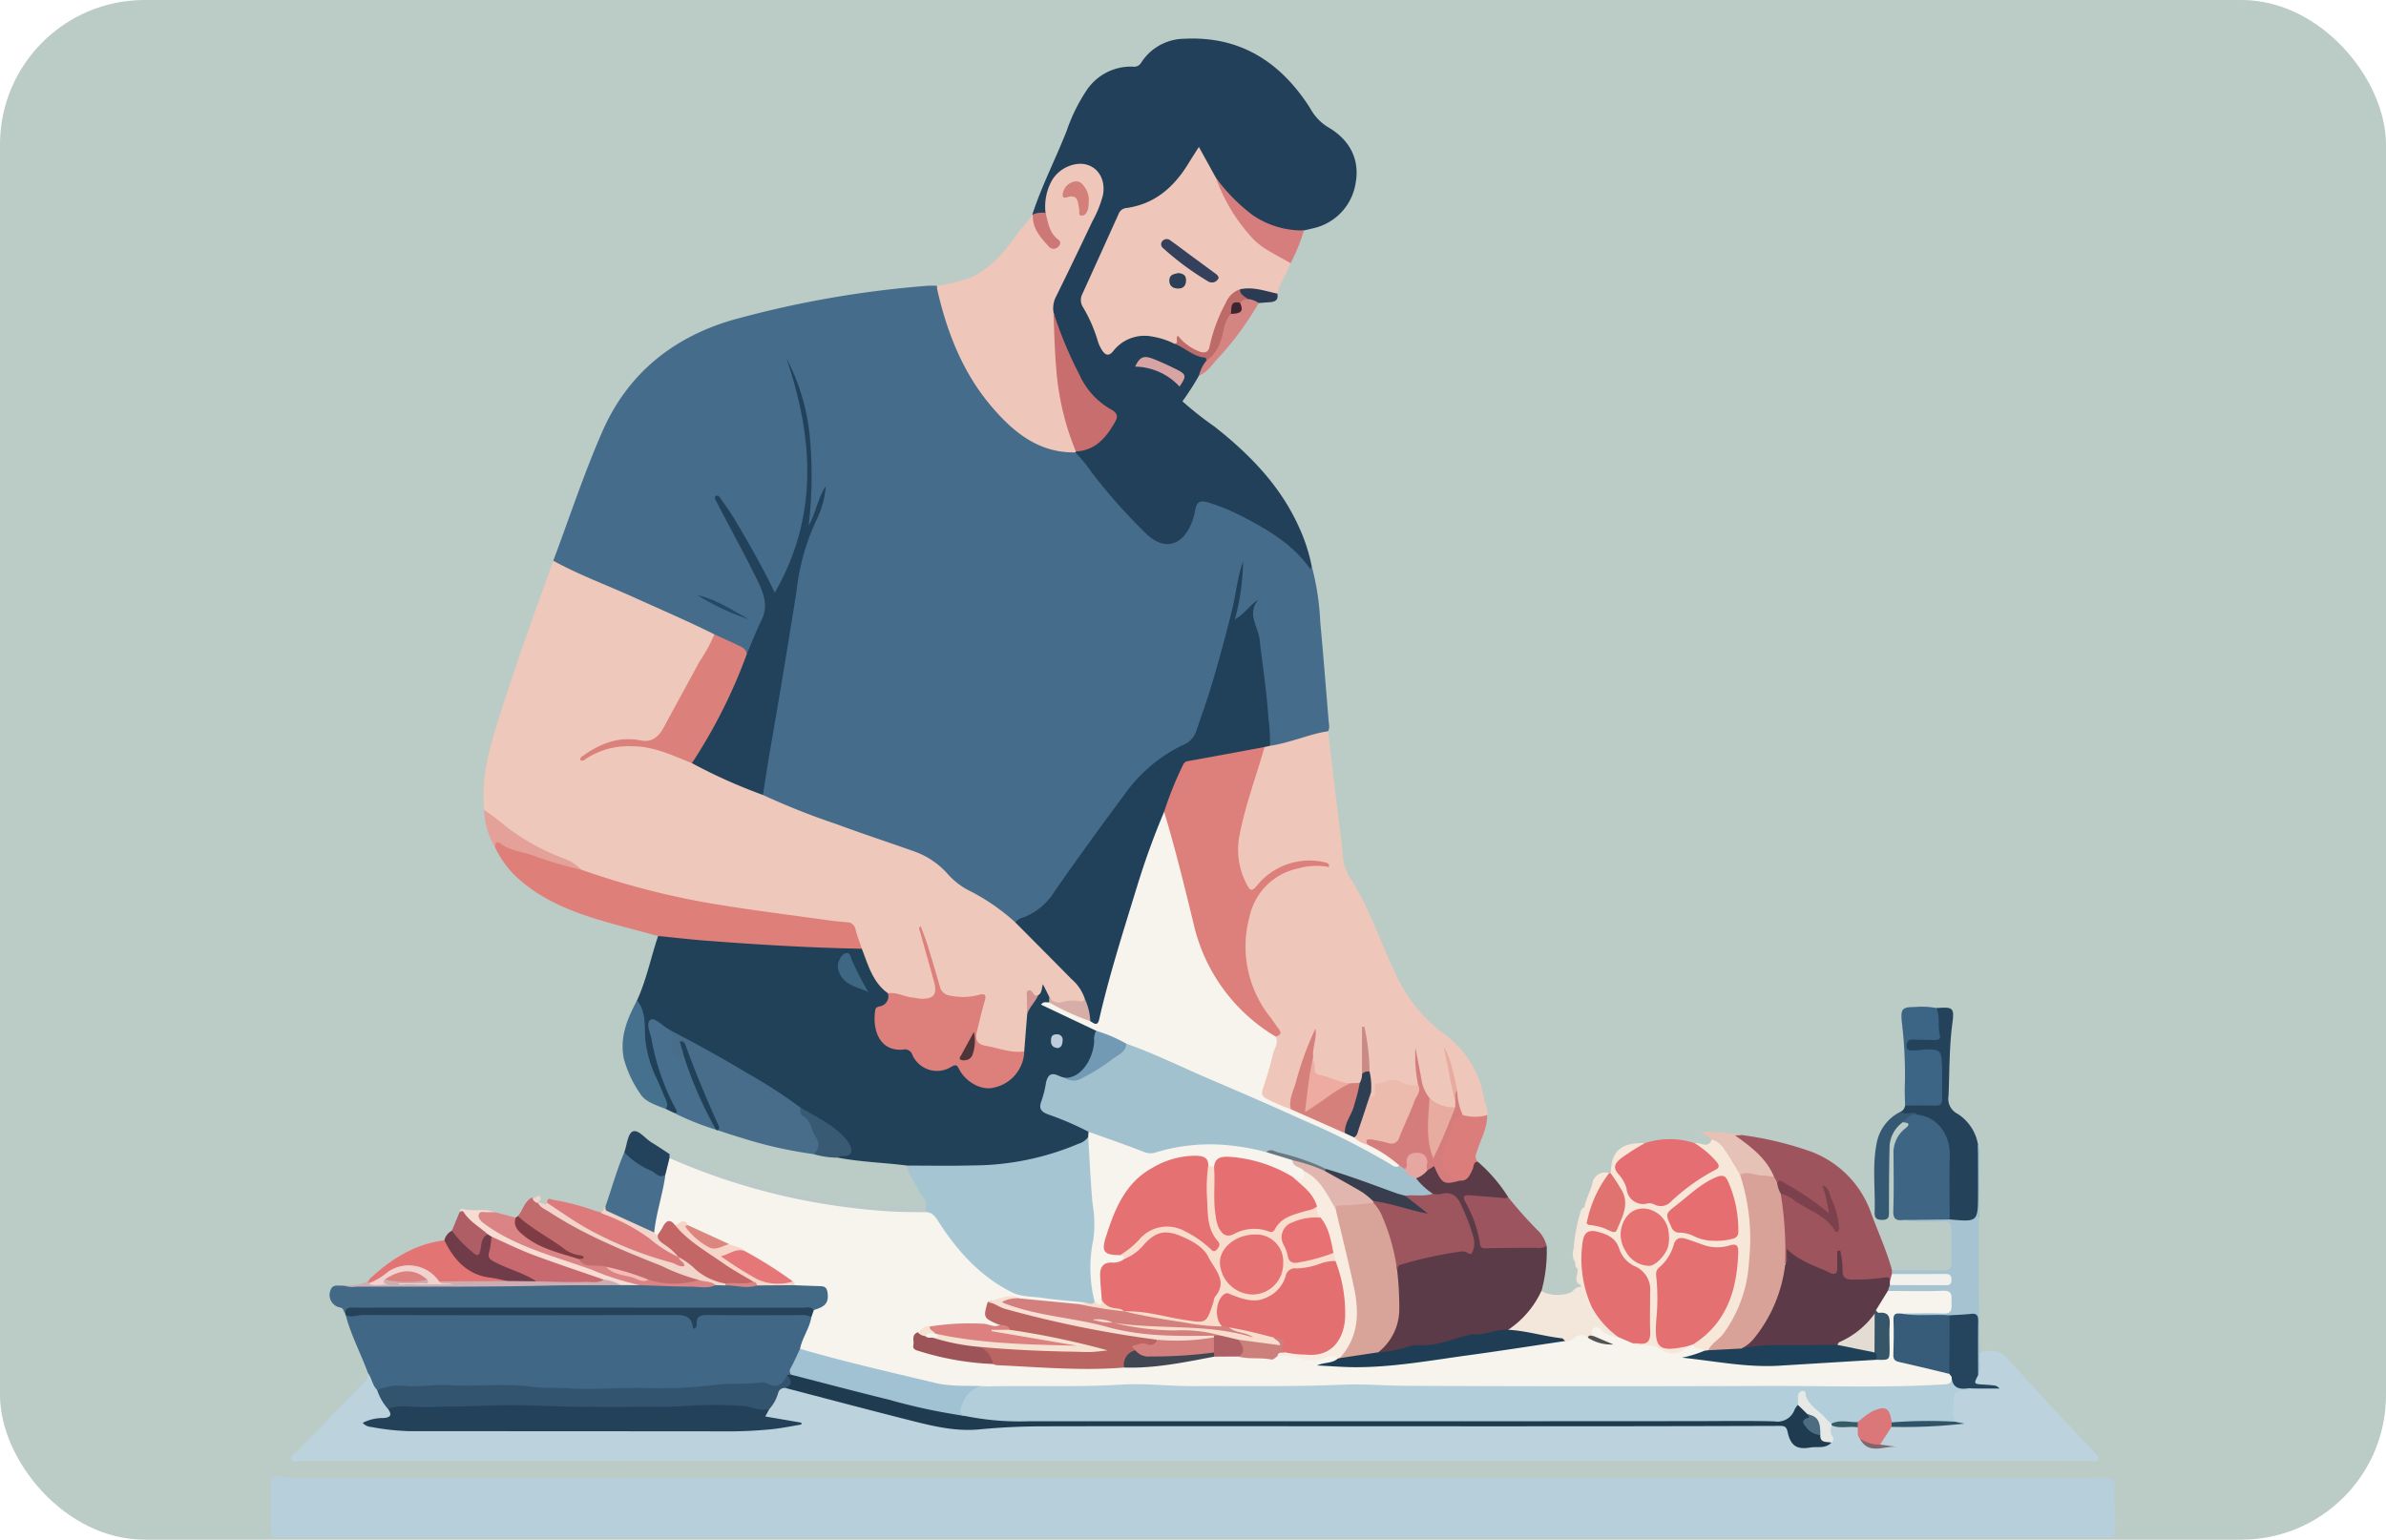 <svg xmlns="http://www.w3.org/2000/svg" xmlns:xlink="http://www.w3.org/1999/xlink" width="330" height="213" viewBox="0 0 330 213">
  <defs>
    <clipPath id="clip-path">
      <rect id="Rectángulo_401637" data-name="Rectángulo 401637" width="255.166" height="207.426" fill="none"/>
    </clipPath>
  </defs>
  <g id="Grupo_1101720" data-name="Grupo 1101720" transform="translate(-250.051 -6278)">
    <rect id="_1729" data-name="1729" width="330" height="213" rx="20" transform="translate(250.051 6278)" fill="#bbcbc5"/>
    <g id="Grupo_1101530" data-name="Grupo 1101530" transform="translate(287.468 6283.333)">
      <g id="Grupo_1101529" data-name="Grupo 1101529" clip-path="url(#clip-path)">
        <path id="Trazado_891415" data-name="Trazado 891415" d="M113.271,137.059c2.253-5.994,4.247-12.1,6.821-17.953,3.473-7.893,9.687-12.928,17.946-15.345a142.068,142.068,0,0,1,27.152-4.747,10.127,10.127,0,0,1,1.152.022,18.3,18.3,0,0,1,1.408,4.263,33.323,33.323,0,0,0,8.329,14.207,14.29,14.29,0,0,0,9.365,4.352,3.973,3.973,0,0,1,1.593,1.457,75.945,75.945,0,0,0,8.473,9.712,5.878,5.878,0,0,0,1.374.954,2.545,2.545,0,0,0,3.366-.648,6.892,6.892,0,0,0,1.432-3.135c.43-1.708.827-2,2.44-1.475a32.491,32.491,0,0,1,13.052,7.827c.391.389.495.979.994,1.268a35.9,35.9,0,0,1,1.177,7.718c.445,4.7.8,9.406,1.2,14.109a1.541,1.541,0,0,1-.106,1,1.982,1.982,0,0,1-.989.578c-1.8.439-3.566,1-5.346,1.512a2.522,2.522,0,0,1-1.646.1c-.732-1.3-.5-2.757-.633-4.138a91.214,91.214,0,0,0-1.962-13.792,1.575,1.575,0,0,1,.087-1.438,16.812,16.812,0,0,1-1.185,1.278c-.336.26-.669.658-1.131.423-.523-.266-.245-.745-.157-1.149.446-2.05.744-4.127.949-5.242a92.616,92.616,0,0,1-2.834,12.467c-.862,2.8-1.674,5.611-2.617,8.386a5.19,5.19,0,0,1-2.722,3.409c-4.032,1.851-6.642,5.216-9.205,8.661q-4.669,6.272-9.138,12.684c-1.145,1.65-3.007,2.055-4.676,2.807a1.969,1.969,0,0,1-1.147-.533c-.663-.477-1.267-1.05-1.955-1.476a60.866,60.866,0,0,1-8.834-6.395c-1.444-1.3-3.482-1.64-5.313-2.252-5.63-1.882-11.193-3.945-16.707-6.14-.517-.206-1.065-.387-1.272-1a20.845,20.845,0,0,1,.571-4.733c1.182-6.273,2.09-12.592,3.21-18.875.522-2.929.926-5.877,1.429-8.808A13.115,13.115,0,0,1,149,132.308c.829-1.351.923-3.005,1.459-4.095-.267.877-.772,2.067-1.07,3.325-.089.376-.263.964-.8.854-.551-.114-.423-.71-.364-1.1a50.222,50.222,0,0,0,.377-8.252,32.9,32.9,0,0,0-2.275-11.719c-.127-.324-.164-.669-.32-.983a33.689,33.689,0,0,1,2.482,10.484,40.287,40.287,0,0,1-.478,11.585,30.238,30.238,0,0,1-3.337,8.389c-.588,1.042-1.032.951-1.659-.256a115.847,115.847,0,0,0-6.607-11.413c1.313,2.6,2.76,5.136,4.074,7.739a34.557,34.557,0,0,1,2.109,4.72,3.624,3.624,0,0,1,.274,1.774,17.323,17.323,0,0,1-2.762,6.724,23.124,23.124,0,0,0-4.772-2.591c-4.7-2.234-9.456-4.347-14.224-6.432-2.205-.964-4.459-1.826-6.6-2.943a2.272,2.272,0,0,1-1.243-1.063" transform="translate(-74.164 -64.821)" fill="#456c8b"/>
        <path id="Trazado_891416" data-name="Trazado 891416" d="M127.375,584.54H1.841c-1.827,0-1.828,0-1.828-1.792,0-1.812.045-3.625-.011-5.435-.032-1.043.4-1.5,1.376-1.265a14.256,14.256,0,0,0,3.345.19q114.016.009,228.032.007c6.945,0,13.891.02,20.836-.031,1.122-.008,1.594.266,1.448,1.435-.245,1.964.349,3.924.029,5.911-.129.8-.391,1.053-1.125.985-.257-.024-.517,0-.776,0H127.375" transform="translate(0 -377.128)" fill="#b7cfda"/>
        <path id="Trazado_891417" data-name="Trazado 891417" d="M94.945,209.233c3.508,1.934,7.267,3.319,10.907,4.962,3.8,1.716,7.628,3.366,11.365,5.217.332.553,0,1.006-.26,1.434-2.23,3.728-4.269,7.562-6.326,11.387-1.147,2.132-1.838,2.387-4.3,2.107a10.614,10.614,0,0,0-6.606,1.728,7.742,7.742,0,0,1,2.652-1.136,19.378,19.378,0,0,1,3.065-.406,12.321,12.321,0,0,1,3.067.331,36.009,36.009,0,0,1,5.7,2.051c2.708,1.624,5.709,2.619,8.545,3.969a3.067,3.067,0,0,1,1.179.76A100.754,100.754,0,0,0,134.1,245.67c3.5,1.3,7.058,2.464,10.581,3.714a11.147,11.147,0,0,1,4.706,3.066,10.273,10.273,0,0,0,3.46,2.612,29.03,29.03,0,0,1,6,4.205,13.553,13.553,0,0,1,3.8,3.214c1.523,1.577,3.072,3.137,4.562,4.748.716.774,1.563,1.526,1.423,2.762a.955.955,0,0,1-1.071.511,10.4,10.4,0,0,0-2.295.128,1.683,1.683,0,0,1-1.876-.77,5.2,5.2,0,0,1-.554-1.042c-.26.269-.394.649-.768.775-1.284-.056-1.282-.056-1.279,1.351,0,.425.021.85.05,1.276a32.719,32.719,0,0,1-.431,4.765c-.286.557-.786.587-1.329.564a21.058,21.058,0,0,1-4.93-1.016c-.934-.27-1.116-.983-1.025-1.834a21.055,21.055,0,0,1,.822-3.39c.4-1.451.257-1.8-1.133-1.4a4.55,4.55,0,0,1-1.289.071c-2.486-.022-3.126-.457-3.713-2.838-.505-2.047-1.171-4.043-1.562-5.448.5,1.629,1.205,3.871,1.748,6.157.363,1.53-.467,2.411-2.175,2.363-1.522-.043-2.937-.685-4.444-.83a4.567,4.567,0,0,1-2.271-2.17,19.653,19.653,0,0,1-1.874-4.352c-1.425-3.782-.478-2.907-4.442-3.475-6.214-.89-12.448-1.633-18.618-2.827a126.732,126.732,0,0,1-14.087-3.727,4.664,4.664,0,0,1-1.169-.535,25.544,25.544,0,0,0-5.264-2.6,24.879,24.879,0,0,1-5.174-3.2c-1.142-.8-2.484-1.384-3.094-2.778-.445-4.34.676-8.441,1.967-12.5q1.732-5.446,3.61-10.847c1.29-3.725,2.655-7.424,3.987-11.134" transform="translate(-55.838 -136.995)" fill="#eec8bb"/>
        <path id="Trazado_891418" data-name="Trazado 891418" d="M241.744,525.989c1.5-.332,2.741-.395,3.994,1.036,3.8,4.338,7.811,8.486,11.732,12.716.283.305.807.623.635,1.044-.219.535-.845.258-1.282.258q-69.836.021-139.672.014-53.655,0-107.31-.009c-.585,0-1.494.29-1.687-.186-.251-.622.643-.951,1.07-1.39,3.087-3.174,6.157-6.363,9.256-9.525.333-.339.251-.7.306-1.069,1.01.423.943,1.563,1.521,2.275a22.358,22.358,0,0,0,1.7,2.878c.413.737.062,1.132-.621,1.359-.613.2-1.279.165-2.193.491a28.144,28.144,0,0,0,5,.6q23.459.023,46.917-.011a37.1,37.1,0,0,0,5.962-.586c-.894-.15-1.7-.248-2.49-.418-1.138-.243-1.206-.414-.732-1.594a10.642,10.642,0,0,0,1.261-2.173,1.4,1.4,0,0,1,1.68-.99c5.189,1.1,10.284,2.569,15.414,3.893a42.767,42.767,0,0,0,13.914,1.46,226.091,226.091,0,0,1,22.856-.224c2.712.082,5.4-.038,8.1-.05,12.761-.054,25.522-.079,38.282.006,4.458.03,8.93.353,13.376.161,8.1-.35,16.2-.032,24.292-.207,1.352-.029,2.347.2,2.74,1.7a1.761,1.761,0,0,0,1.992,1.308,15.28,15.28,0,0,0,2.933-.313c.422-.347.2-.772.139-1.177-.076-.538-.021-1.02.568-1.262,1.14.112,2.314-.223,3.426.256.46.412.372,1.042.616,1.541.616,1.443,2.025,1.029,3.124,1.3a4.6,4.6,0,0,0,1.225.024c.418-.035.138-.255.237-.114.035.049,0,.093-.1.081-.7-.079-1.45.29-2.1-.245-.052-1.321.929-1.956,1.775-2.681a1.5,1.5,0,0,1,.627-.129c2.664.165,5.31-.372,7.974-.188.172.012.014.088.113,0,.127-.107-.142-.066-.17-.172-.861-1.341-.524-2.746-.2-4.124.119-.511.638-.667,1.142-.685a6.412,6.412,0,0,0,1.535-.185,17.619,17.619,0,0,1,3.55.184,6.345,6.345,0,0,0-1.94-.171c-1.607-.016-1.7-.152-1.151-1.717a3.869,3.869,0,0,0,.235-1.616c.016-.493-.088-1.035.424-1.381" transform="translate(-5.311 -344.261)" fill="#bcd2dc"/>
        <path id="Trazado_891419" data-name="Trazado 891419" d="M343.8,73c-.11.078-.049.6-.338.2-2.493-3.462-6.081-5.463-9.758-7.338a27.342,27.342,0,0,0-4.283-1.7c-1.165-.365-1.554.051-1.744,1.106a8.292,8.292,0,0,1-.74,2.317c-1.365,2.683-3.606,3.1-5.863,1.076a78.1,78.1,0,0,1-7.612-8.52,20.713,20.713,0,0,0-2.341-2.879c.022-.059.045-.118.066-.178.287-.386.744-.4,1.15-.515a6.6,6.6,0,0,0,3.813-3.464.971.971,0,0,0-.327-1.459c-3.692-2.124-4.909-5.952-6.549-9.482a29.45,29.45,0,0,1-1.509-4.385,3.409,3.409,0,0,1,.469-2.472c2-3.855,3.784-7.812,5.616-11.748a8.375,8.375,0,0,0,.647-1.817,3.238,3.238,0,0,0-1.279-3.631,3.75,3.75,0,0,0-3.983.566,5.53,5.53,0,0,0-1.872,3.84,3.217,3.217,0,0,1-.28,1.629,2.344,2.344,0,0,1-1.756.338l-.177-.1c1.3-4.019,3.258-7.77,4.79-11.7a24.08,24.08,0,0,1,2.666-5.431,7.367,7.367,0,0,1,6.462-3.368,1.116,1.116,0,0,0,1.152-.556A7.165,7.165,0,0,1,326.2.029c7.75-.395,13.323,3.25,17.37,9.581a7.011,7.011,0,0,0,2.458,2.634c2.9,1.656,4.45,4.335,3.858,7.676a7.6,7.6,0,0,1-5.906,6.332c-.416.109-.838.2-1.257.292-2.437.686-4.564-.178-6.59-1.383a19.259,19.259,0,0,1-5.815-5.76,22.627,22.627,0,0,1-1.436-2.451c-.644-1.277-.655-1.271-1.49-.028a22.151,22.151,0,0,1-2.893,3.793,10.375,10.375,0,0,1-5.378,2.9,2.653,2.653,0,0,0-2.109,1.659c-1.461,3.169-2.893,6.351-4.339,9.527a2.442,2.442,0,0,0-.117,2.24,43.744,43.744,0,0,1,2.2,5.1c.445,1.217.8,1.267,1.69.4A6.3,6.3,0,0,1,322.328,41a9.613,9.613,0,0,1,2.662.975c1.373.467,2.46,1.544,3.922,1.829a.627.627,0,0,1,.508.655,4.513,4.513,0,0,1-1.209,2.161,35.423,35.423,0,0,1-2.292,3.566,47.9,47.9,0,0,0,4.456,3.512c4.855,3.833,9.1,8.168,11.676,13.916A23.914,23.914,0,0,1,343.8,73" transform="translate(-199.799 0)" fill="#224059"/>
        <path id="Trazado_891420" data-name="Trazado 891420" d="M177.716,360.635c.879,2.243,1.487,4.645,3.612,6.157a1.132,1.132,0,0,1-.43,1.84c-1.462.829-1.009,2.072-.792,3.193a2.762,2.762,0,0,0,2.342,2.3,8.933,8.933,0,0,0,1.161.083,1.559,1.559,0,0,1,1.353.84c1.115,1.888,2.689,2.534,4.662,1.736a1.412,1.412,0,0,1,2.083.7c1.382,2.227,3.911,2.554,6.039,1.037a6.816,6.816,0,0,0,2.433-3.691q.2-2.585.41-5.17a3.717,3.717,0,0,1,1.522-2.6c.536-.3.448-.9.653-1.518l.88,1.761a.964.964,0,0,1,.122.713c-.36.413-.079.534.279.695,1.643.74,3.212,1.637,4.9,2.277.561.212,1.137.436,1.319,1.114a7.73,7.73,0,0,1-1.408,5.078,3.647,3.647,0,0,1-3.051,1.6,3.344,3.344,0,0,1-.631-.11c-1.327-.317-1.409-.265-1.715,1.095-.057.251-.1.5-.164.755-.557,2.348-.556,2.347,1.751,3.277.995.4,2,.783,2.983,1.2a2,2,0,0,1,1.251,1.038,1.3,1.3,0,0,1-.055.853,2.084,2.084,0,0,1-1.152.98,36.381,36.381,0,0,1-11.444,2.926c-3.61.354-7.219.157-10.828.224a2.547,2.547,0,0,1-1.847-.392c-3.181-.4-6.4-.488-9.556-1.09-.047-.438.318-.43.578-.532.97-.38,1.075-.694.461-1.565a7.144,7.144,0,0,0-2.553-2.288c-1.337-.685-2.489-1.648-3.8-2.362a207.045,207.045,0,0,0-17.905-10.564c-.729-.37-1.389-.862-2.133-1.206-.08-.037-.167-.017-.384.113a28.991,28.991,0,0,0,1.923,7.636c.551,1.261.984,2.571,1.648,3.787.176.323.6.984-.4.832l-1.245-.6c-.875-2.791-2.411-5.34-2.986-8.243a10.258,10.258,0,0,1-.262-1.912c-.013-1.41.183-2.854-.722-4.115a.777.777,0,0,1,.016-.747c1.306-2.858,1.907-5.946,2.909-8.9.369-.545.924-.374,1.413-.325,3.379.339,6.769.556,10.145.9,2.269.234,4.55.288,6.819.372,2.747.1,5.487.45,8.243.326a1.952,1.952,0,0,1,1.555.485" transform="translate(-95.937 -234.717)" fill="#214159"/>
        <path id="Trazado_891421" data-name="Trazado 891421" d="M391.286,279.57c2.457-.36,4.754-1.339,7.168-1.862.29-.063.585-.1.878-.156q.626,5.294,1.252,10.587c.268,2.253.634,4.5.78,6.76a7.082,7.082,0,0,0,1.249,3.326c2.51,3.983,3.93,8.464,5.953,12.667a21.75,21.75,0,0,0,6.493,8.32,13.741,13.741,0,0,1,5.825,9.076c.122.795.619,1.526.431,2.381-1.074,1.063-2.246.62-3.416.223-1.014-.958-.729-2.282-.972-3.457-.488-1.859-.692-3.782-1.322-5.612.733,2.306,1.048,4.7,1.546,7.053a.947.947,0,0,1-.161.79,3.723,3.723,0,0,1-3.907-1.185,4.976,4.976,0,0,1-1.255-3.175c-.15-1.2-.428-2.393-.444-3.254.155,1.218.413,2.784.581,4.361-.7.955-1.575.4-2.31.149a4.14,4.14,0,0,0-2.384-.1c-.6.136-1.042.314-1.116,1.012-.039.368-.08.865-.567.891-.589.032-.574-.514-.672-.92a16.98,16.98,0,0,0-.236-2.721c-.006-1.595-.281-3.169-.355-4.649.118,1.549.066,3.21.052,4.874a1.679,1.679,0,0,1-.552,1.4,2.425,2.425,0,0,1-1.3.272c-1.572-.025-2.948-.813-4.439-1.166a1.353,1.353,0,0,1-.963-1.381c-.016-.476-.22-.916-.214-1.39a7.863,7.863,0,0,1,.491-3.074,81.271,81.271,0,0,0-2.972,9.716,1.3,1.3,0,0,1-.245.589,6.185,6.185,0,0,1-4.049-1.615c-.541-.4-.243-1.021-.108-1.561.594-2.374,1.424-4.682,1.95-7.073.342-1.026-.468-1.624-.951-2.26a16.835,16.835,0,0,1-3.319-8.04,13.6,13.6,0,0,1,1.215-8.433,9.574,9.574,0,0,1,9.449-5.017,9.279,9.279,0,0,0-8.33,2.905c-1.211,1.236-1.818,1.146-2.532-.442a10.487,10.487,0,0,1-.837-6.317c.756-4.08,2.232-7.964,3.357-11.944a1.064,1.064,0,0,1,.457-.609.734.734,0,0,1,.805.062" transform="translate(-253.058 -181.727)" fill="#eec7ba"/>
        <path id="Trazado_891422" data-name="Trazado 891422" d="M34.471,521.028c-.664-.654-.74-1.625-1.272-2.35-.982-2.687-2.352-5.226-3.077-8.012a3.857,3.857,0,0,1,2.251-.438q21.732-.024,43.463,0c.945,0,1.922-.031,2.46,1.284a1.608,1.608,0,0,1,1.8-1.27c4.312-.038,8.623-.031,12.935,0a2.32,2.32,0,0,1,1.358.34c.58.512.325,1.1.125,1.667-.359,1.017-.828,1.99-1.228,2.99a35.82,35.82,0,0,0-1.552,3.827c-.126.162-.3.274-.437.427a1.961,1.961,0,0,1-2.669,1.1c-1.105-.382-2.221-.014-3.332.049q-9.341.525-18.7.563c-4.561.021-9.1-.165-13.65-.476-1.885-.129-3.783.174-5.674.067-3.3-.187-6.594.368-9.886-.019-1-.118-1.907.612-2.916.258" transform="translate(-19.722 -334.061)" fill="#416786"/>
        <path id="Trazado_891423" data-name="Trazado 891423" d="M337.6,70.684a10.387,10.387,0,0,0-3.042-1.007,5.461,5.461,0,0,0-5.426,1.964c-.643.821-1.139.6-1.594-.111a5.272,5.272,0,0,1-.584-1.285,20.348,20.348,0,0,0-2.008-4.6,1.824,1.824,0,0,1-.132-1.835q2.537-5.572,5.051-11.154a1.28,1.28,0,0,1,1.087-.778c3.948-.559,6.585-2.929,8.577-6.2.424-.7.869-1.379,1.418-2.249l2.335,4.233c1.879,3.053,3.214,6.473,6.107,8.839a15.024,15.024,0,0,0,2.808,1.81c.567.285,1.216.492,1.43,1.2-.521,1.443-1.45,2.706-1.838,4.207-.586.343-1.163.034-1.742-.028-1.052-.113-2.078-.548-3.16-.246a3.2,3.2,0,0,0-1.915,1.763,23.049,23.049,0,0,0-2.135,5.488c-.356,1.477-1.092,1.8-2.455,1.139a5.694,5.694,0,0,1-1.183-.766,1.665,1.665,0,0,0-1.6-.393" transform="translate(-212.552 -28.438)" fill="#eec7ba"/>
        <path id="Trazado_891425" data-name="Trazado 891425" d="M282,56.987a7.478,7.478,0,0,1,.937-4.595,4.78,4.78,0,0,1,2.856-2.067c2.649-.707,4.7,1.4,4.14,4.229a15.507,15.507,0,0,1-1.448,3.577q-2.454,5.19-4.988,10.341a3.5,3.5,0,0,0-.4,2.232c.885,3.386.43,6.915,1.109,10.326a37.435,37.435,0,0,0,1.9,7.6,1.437,1.437,0,0,1,.094,1.356.962.962,0,0,0-.058.127c-5.061.1-8.544-2.759-11.585-6.316-4.008-4.691-6.173-10.272-7.537-16.209a2.8,2.8,0,0,1-.024-.515,26.433,26.433,0,0,0,4.584-1.122C274.6,64.6,276.55,62.1,278.35,59.49a17.554,17.554,0,0,0,1.816-2.257l.078-.036a13.949,13.949,0,0,0,1.521,3.089c.2.224.33.5.548.712.276.263.613.642.977.3.329-.312-.075-.618-.273-.873A4.041,4.041,0,0,1,282,56.987" transform="translate(-174.812 -32.86)" fill="#eec7ba"/>
        <path id="Trazado_891426" data-name="Trazado 891426" d="M254.942,444.1c3.057,0,6.114.058,9.169-.023a37.68,37.68,0,0,0,14.564-3,2.45,2.45,0,0,0,1.335-.932c.851.98.574,2.23.632,3.327.143,2.7.328,5.394.608,8.085a9.885,9.885,0,0,1-.142,3.08,17.952,17.952,0,0,0-.07,6.912,3.406,3.406,0,0,1,.066,1.279c-.271.786-.87.739-1.507.593-2.842-.434-5.715-.636-8.563-1.064a9.707,9.707,0,0,1-4.2-1.868,29.508,29.508,0,0,1-7.939-8.573,6.011,6.011,0,0,0-1.4-1.3.476.476,0,0,1,.042-.573c.322-1.195-.739-1.846-1.113-2.765-.439-1.08-1.311-1.966-1.482-3.179" transform="translate(-166.923 -288.182)" fill="#a6c5d2"/>
        <path id="Trazado_891427" data-name="Trazado 891427" d="M457.5,449.9a21.408,21.408,0,0,1,4.223,4.9c-.166.671-.719.432-1.128.444a26.218,26.218,0,0,1-3.338-.273c-.772-.075-1.161.082-.743.991a21.021,21.021,0,0,1,1.617,4.616c.161.8.694.865,1.342.86,2.064-.018,4.128-.006,6.192-.007a3.183,3.183,0,0,1,1.4.145,20.9,20.9,0,0,1-.713,6.19c-.375,2.127-1.773,3.561-3.345,4.853a5.1,5.1,0,0,1-1.569.881c-3.16.6-6.335,1.085-9.445,1.964-1.712.484-3.567.324-5.339.712-.876.192-1.769.836-2.738.264-.3-.319-.046-.566.14-.777,2.2-2.5,2.531-5.46,2.1-8.6a10.311,10.311,0,0,1-.106-2.057,1.328,1.328,0,0,1,1.087-1.257,31.242,31.242,0,0,1,8.712-1.716c.585-.021.752-.3.771-.795a4.156,4.156,0,0,0-.255-1.523c-.423-1.222-.951-2.4-1.456-3.592a1.978,1.978,0,0,0-2.324-1.393,2.676,2.676,0,0,1-1.153-.1,4.023,4.023,0,0,1-2.516-2.326c.3-.693.988-.966,1.508-1.422.576-.4,1.1-.886,1.664.093.921,1.612,1.035,1.628,2.867,1.272.87-.145,1.244-.781,1.574-1.509.182-.4.2-1.09.975-.842" transform="translate(-290.562 -294.539)" fill="#5c3b48"/>
        <path id="Trazado_891428" data-name="Trazado 891428" d="M140.474,336.31c-7.182-.132-14.349-.562-21.509-1.113-2.225-.171-4.444-.432-6.666-.65-1.755-.468-3.512-.93-5.265-1.407-4.776-1.3-9.49-2.754-13.409-5.968a13.591,13.591,0,0,1-3.866-4.886c-.266-.646-.066-1.159.637-.871,3.7,1.509,7.653,2.272,11.284,3.962a110.559,110.559,0,0,0,17.269,4.55c5.569.965,11.187,1.641,16.785,2.434.891.126,1.789.208,2.685.285a1.177,1.177,0,0,1,1.178.97c.242.911.58,1.8.877,2.694" transform="translate(-58.696 -210.392)" fill="#de7f7a"/>
        <path id="Trazado_891429" data-name="Trazado 891429" d="M25.847,502.585c-.279-.223-.168-.695-.707-.808a1.764,1.764,0,0,1-1.316-2.453c.344-.876,1.165-.483,1.8-.583,1.469.323,2.9-.175,4.362-.174,4.1,0,8.2.162,12.29-.062,2.5-.137,4.983.263,7.457.03,4.693-.441,9.389-.1,14.081-.225.883.005,1.768,0,2.652,0a8.811,8.811,0,0,0,2.789,0c2.055-.092,4.081.424,6.14.254a6.477,6.477,0,0,0,1.648-.193,10.706,10.706,0,0,1,1.384-.058c1.5-.053,3,.609,4.51.053,1.669-.114,3.341-.022,5.01-.062a16.609,16.609,0,0,1,3.1.018c1.28.144,1.834.634,1.876,1.56a1.966,1.966,0,0,1-1.8,2.375,3.253,3.253,0,0,1-.645.045c-1.853-.088-3.708-.049-5.561-.049q-28.065,0-56.13,0a7.546,7.546,0,0,0-2.933.331" transform="translate(-15.505 -326.224)" fill="#426a87"/>
        <path id="Trazado_891430" data-name="Trazado 891430" d="M587.276,439.26a46.155,46.155,0,0,1,8.637,2.025,13.982,13.982,0,0,1,8.995,8.765c.969,2.613,2.134,5.155,2.877,7.851a1.376,1.376,0,0,1,.262.591c0,.438.015.879-.514,1.058-.983-.408-1.954.038-2.932.046-.775.007-1.551.029-2.325,0-1.315-.052-1.587-.306-1.642-1.611-.024-.56-.117-1.109-.159-1.665.249,2.506-.1,2.766-2.467,1.839-2.591-1.015-3.658-1.645-4.494-2.654.124,1.3.065,1.424-.707,1.509a.854.854,0,0,1-.146-.356c-.068-2.993-.258-5.979-.489-8.96.52-1,1.212-.4,1.719-.076,2.085,1.326,4.372,2.358,6.245,4.289a21.565,21.565,0,0,0-1.357-4.638,8.215,8.215,0,0,1,.56,2.1c.022.254.089.544-.14.723-.307.24-.582,0-.8-.173-1.283-1.01-2.651-1.9-4.009-2.8a7.4,7.4,0,0,0-2.535-1.224c-.382-.17-.509-.538-.681-.872-1.128-2.436-3.316-3.9-5.4-5.658a1.892,1.892,0,0,1,1.51-.1" transform="translate(-383.529 -287.531)" fill="#9e545c"/>
        <path id="Trazado_891432" data-name="Trazado 891432" d="M159.876,397.592c3.492,1.809,6.937,3.7,10.3,5.736a70.667,70.667,0,0,1,7.554,4.865,11.339,11.339,0,0,1,2.649,4.457c.332.959.282,1.687-.838,2a58.921,58.921,0,0,1-9.853-2.221c-1.143-.326-2.268-.718-3.4-1.08-1.653-3.735-3.139-7.537-4.644-11.158-.067.263.484.807-.139,1.2-1.494.044-2.078-.506-1.939-1.925a5.2,5.2,0,0,1,.307-1.874" transform="translate(-104.465 -260.323)" fill="#486d8b"/>
        <path id="Trazado_891433" data-name="Trazado 891433" d="M539.073,441.574c.794-.164,1.849.848,2.373-.529,1.165-.2,1.649.716,2.2,1.419a19.338,19.338,0,0,1,2.064,3.526,22.762,22.762,0,0,1,1.325,7.082c.036,3.37.037,6.729-1.07,9.975a14.4,14.4,0,0,1-4.889,7.289,1.052,1.052,0,0,1-.628.16c-.658-.184-1.512-.032-1.726-.99.047-.538.457-.8.835-1.084,3.789-2.84,4.919-6.885,5.138-11.342.034-.68-.2-1.127-.978-.908-1.779.5-3.4-.113-5.03-.677-1.56-.54-1.782-.448-2.467,1.055a2.76,2.76,0,0,1-.542,1.02c-1.515,1.273-1.521,2.943-1.353,4.694a42.151,42.151,0,0,1-.245,4.763c-.04,2.345.408,2.743,2.715,2.521.466-.045.945-.186,1.342.212a2.542,2.542,0,0,1-3.424.925,6.254,6.254,0,0,0-3.3-.844c-.364.026-.792-.06-.884-.563a.648.648,0,0,1,.286-.25c1.709-.6,1.712-.6,1.71-2.467,0-1.421.014-2.843-.01-4.264a3.478,3.478,0,0,0-1.822-3.317,5.773,5.773,0,0,1-2.516-2.86,3.359,3.359,0,0,0-.235-.46,3.785,3.785,0,0,0-3.014-1.451c-1.2.3-1.035,1.41-1.1,2.232a16.679,16.679,0,0,0,.866,6.481c.155.479.494.933.18,1.469-1.216-.136-1.859-1.354-1.539-2.915q0-.129,0-.258c-.622-.678.086-1.649-.513-2.332-.3-.189-.257-.492-.263-.78-.015-1.918-.515-3.987,1.618-5.241a2.746,2.746,0,0,1,2.594.24c.887.4,1.186.058,1.65-.733,1.111-1.9.541-3.541-.364-5.232-.237-.443-.677-.807-.593-1.389.049-3.08,1.413-4.29,4.717-4.184-.01.547-.483.665-.837.873q-.836.492-1.628,1.047c-1.429,1.005-1.473,1.232-.549,2.682a1.8,1.8,0,0,1,.334.548c.452,2.473,2.3,2.93,4.384,3.115a2.284,2.284,0,0,0,1.464-.322,18.449,18.449,0,0,0,2.388-1.964,15.062,15.062,0,0,1,3.34-2.186c.869-.408.93-.907.223-1.554a19.225,19.225,0,0,0-1.445-1.286c-.332-.247-.773-.426-.779-.949" transform="translate(-342.103 -288.755)" fill="#f7e7d8"/>
        <path id="Trazado_891434" data-name="Trazado 891434" d="M651.381,445.168c-.942.117-1.347-.171-1.311-1.244.089-2.622.049-5.25.031-7.875a4.218,4.218,0,0,1,1.588-3.515c.892-.707.4-.8-.3-.9.265-1.258,1.19-1.414,2.25-1.352a5.229,5.229,0,0,1,4.582,5.135c.168,2.879.069,5.769.034,8.654a1.247,1.247,0,0,1-.464,1.147c-2.138.016-4.275.113-6.411-.052" transform="translate(-425.631 -281.721)" fill="#3e6584"/>
        <path id="Trazado_891435" data-name="Trazado 891435" d="M659.84,417.64c0-2.926-.082-5.854.016-8.777.092-2.771-1.575-5.389-4.422-5.693a2.26,2.26,0,0,0-1.593.039c-.367.117-.882.248-.739-.493a1.075,1.075,0,0,0,.566-.832c.876-.689,1.9-.365,2.867-.4,1.819-.06,1.859-.052,1.849-1.91a28.427,28.427,0,0,0-.1-3.736,1.32,1.32,0,0,0-1.547-1.318c-.645.026-1.287.116-1.932.095-.59-.02-1.063-.1-1.077-.923-.015-.805.233-1.234,1.036-1.3a16.056,16.056,0,0,1,1.934.02c.969.04,1.426-.245,1.26-1.342a5.269,5.269,0,0,1,.056-2.677c2.239-.147,2.494-.095,2.206,2.048-.45,3.357-.4,6.715-.536,10.075a2.328,2.328,0,0,0,1.244,2.511,6.286,6.286,0,0,1,2.833,4.284c.193,3.273.033,6.548.086,9.822a.789.789,0,0,1-.755.88c-1.107.131-2.236.348-3.247-.38" transform="translate(-427.602 -254.272)" fill="#24435b"/>
        <path id="Trazado_891436" data-name="Trazado 891436" d="M549.624,441.572a13.06,13.06,0,0,1,3.03,2.577c.419.5.386.851-.173,1.109a28.009,28.009,0,0,0-6.163,4.418,1.9,1.9,0,0,1-2.251.386,1.556,1.556,0,0,0-.877-.174,2.307,2.307,0,0,1-2.992-2.051,4.838,4.838,0,0,0-1.139-2c-.794-.907-.443-1.489.313-2.125a33.164,33.164,0,0,1,3.357-2.146,11,11,0,0,1,6.9.006" transform="translate(-352.653 -288.753)" fill="#e56e72"/>
        <path id="Trazado_891437" data-name="Trazado 891437" d="M99.109,466.928c.708-.826.886-2.064,2-2.575.212.309.588.451.788.773h0c2.8,1.505,5.454,3.264,8.324,4.628,3.842,1.826,7.856,3.247,11.764,4.918.778.332,1.769.356,2.222,1.278a1.735,1.735,0,0,1-1.749.535c-1.739-.139-3.493-.05-5.222-.337a35.316,35.316,0,0,0-6.059-1.871,25.1,25.1,0,0,1-2.557-.269c-.6-.125-1.086-.3-1.1-1.023.113-.193.239-.355.49-.184-.078-.22-.274-.162-.431-.173a4.439,4.439,0,0,1-2.374-.915c-1.51-1.142-3.149-2.09-4.69-3.184a2.9,2.9,0,0,1-1.412-1.6" transform="translate(-64.892 -304.035)" fill="#c26b6c"/>
        <path id="Trazado_891438" data-name="Trazado 891438" d="M656.28,453.612c3.894.346,3.9.346,3.923-3.467.012-2.285,0-4.57-.007-6.855a2.115,2.115,0,0,1,.232,1.493c-.047,4.038-.151,8.082-.15,12.112,0,5.021.028,10.053.2,15.077-.208,1.046.21,2.145-.268,3.168-.559-.441-.461-1.079-.471-1.665-.029-1.634.008-3.269-.017-4.9-.021-1.412-.11-1.487-1.465-1.359a12.576,12.576,0,0,1-2.062.031c-1.753.116-3.506.055-5.258.033-.537-.006-1.141.034-1.446-.59.4-.614,1.046-.5,1.624-.514,1.284-.041,2.569-.011,3.853-.019.821-.006,1.136-.4,1.122-1.195s-.444-1.029-1.146-1.035c-1.8-.017-3.6.006-5.395-.012a3.079,3.079,0,0,1-1.746-.3c-.335-.415-.09-.724.184-1.029a5.506,5.506,0,0,1,2.653-.3c1.287-.027,2.576.007,3.863-.015.44-.007.93.093,1.343-.337-.421-.437-.912-.337-1.354-.344-1.545-.023-3.091,0-4.636-.016a2.11,2.11,0,0,1-1.578-.4q.009-.28.018-.559c2.371.008,4.743-.011,7.114.039.826.017,1.165-.223,1.13-1.091-.061-1.507-.04-3.018-.032-4.526,0-.825-.26-1.182-1.2-1.183a25.546,25.546,0,0,1-5.521-.16l6.489-.079" transform="translate(-424.041 -290.243)" fill="#a6c3d2"/>
        <path id="Trazado_891439" data-name="Trazado 891439" d="M29.945,509.253c-.011-.714.423-.815,1.019-.8,1.249.029,2.5.009,3.75.009q29.231,0,58.461.011c.531,0,1.136-.219,1.573.315a.606.606,0,0,1-.341.975,2.814,2.814,0,0,0-1.631-.262c-4.18,0-8.36.021-12.539-.018-1.016-.009-1.816.027-1.685,1.365.017.171-.173.363-.269.549-.128-.068-.26-.1-.265-.146-.17-1.719-1.281-1.787-2.7-1.782q-21.459.074-42.917.01c-.8,0-1.6.4-2.394.019a.306.306,0,0,1-.058-.244" transform="translate(-19.603 -332.892)" fill="#25425a"/>
        <path id="Trazado_891441" data-name="Trazado 891441" d="M658.175,388.159c.549,1.213.127,2.549.487,3.8.138.479-.3.642-.742.63-.9-.023-1.8-.049-2.7-.068-.56-.012-1.12-.091-1.167.768-.054.977.683.672,1.132.73a9.164,9.164,0,0,0,1.268-.126c2.278-.041,2.407.055,2.495,2.3.058,1.5-.013,3.01.025,4.513.019.755-.316.961-1.009.944-1.375-.033-2.751-.009-4.127-.009-.013-.991-.081-1.984-.026-2.971a60.779,60.779,0,0,0-.439-8.709c-.154-1.746.122-1.937,1.849-1.952a10.894,10.894,0,0,1,2.957.147" transform="translate(-427.768 -254.032)" fill="#3c6484"/>
        <path id="Trazado_891442" data-name="Trazado 891442" d="M505.872,500.278c.812.788-.065,2.492,1.546,2.847,1.112.581,1.469,1.858,2.415,2.615.512.41,1.206.726,1.353,1.494-.068.392-.374.549-.656.374-.652-.4-1.478-.371-2.057-1-.7-.761-.653.061-.767.465a1.372,1.372,0,0,1-.8.366,1.214,1.214,0,0,0-1.393-.057c-.6.3-1.191.915-2,.49-2.124-.483-4.289-.735-6.415-1.192-.448-.1-.958-.04-1.269-.492a13.136,13.136,0,0,0,4.6-5.4c.953.788,3.665.771,4.433-.077a1.19,1.19,0,0,1,1.007-.435" transform="translate(-324.644 -327.556)" fill="#f3e6da"/>
        <path id="Trazado_891443" data-name="Trazado 891443" d="M134.051,453.8c.872-2.513,1.576-5.083,2.62-7.536,1.58.6,2.745,1.9,4.322,2.535.528.211,1.213.2,1.572.78a5.233,5.233,0,0,1-.317,2.4,48.231,48.231,0,0,1-1.273,5.37c-.434.407-.879.2-1.3-.012-1.52-.76-3.081-1.431-4.609-2.171-.552-.268-1.233-.5-1.018-1.369" transform="translate(-87.743 -292.192)" fill="#476f8d"/>
        <path id="Trazado_891444" data-name="Trazado 891444" d="M489.515,470.507a2.315,2.315,0,0,1-1.371.251c-2.365.012-4.73-.009-7.093.063-.629.019-.708-.233-.774-.718a16.662,16.662,0,0,0-2-5.659c-.395-.736-.266-1.023.58-.954,1.45.119,2.9.222,4.35.341.331.027.667.177.963-.1a58.032,58.032,0,0,0,3.991,4.5,4.47,4.47,0,0,1,1.349,2.277" transform="translate(-313.014 -303.464)" fill="#9c555f"/>
        <path id="Trazado_891445" data-name="Trazado 891445" d="M154.484,394.56a1.937,1.937,0,0,1,.164,1.469c-.376,1.653-.089,2.011,1.631,2.141.736.516.837,1.385,1.127,2.127q1.415,3.615,3.106,7.107c.128.264.335.518.178.845a39.135,39.135,0,0,1-5.723-2.281c.524-.1.277-.321.136-.609a32.329,32.329,0,0,1-3.3-9.419c-.148-1-.891-2.395-.2-2.893.582-.423,1.666.841,2.557,1.3.114.059.217.139.325.209" transform="translate(-99.073 -257.29)" fill="#486f8e"/>
        <path id="Trazado_891446" data-name="Trazado 891446" d="M110.882,465.539c-.137-.893.522-.488.824-.444a33.359,33.359,0,0,1,5.842,1.539c.2.068.414.108.621.161a20.906,20.906,0,0,1,6.657,3.1q2.17,1.492,4.354,2.968a1.1,1.1,0,0,1,.2.164c.324.373.971.707.628,1.261-.32.519-.936.221-1.428.075a62.39,62.39,0,0,1-15.62-6.944,5.188,5.188,0,0,1-2.079-1.884" transform="translate(-72.588 -304.435)" fill="#dd7a7b"/>
        <path id="Trazado_891447" data-name="Trazado 891447" d="M143.044,385.4c1.242,1.565,1.023,3.414,1.126,5.241a16.061,16.061,0,0,0,1.614,5.63c.419.934.808,1.881,1.211,2.822.189.441.366.882,0,1.325-1.275-.516-2.817-.962-3.483-2.057a15.7,15.7,0,0,1-2.293-4.873c-.616-2.984.476-5.559,1.823-8.088" transform="translate(-92.349 -252.338)" fill="#45718e"/>
        <path id="Trazado_891448" data-name="Trazado 891448" d="M39.118,486.925c2.945-2.77,6.246-4.856,10.359-5.377a29.2,29.2,0,0,1,2.4,2.8,6.2,6.2,0,0,0,3.9,1.977,6.372,6.372,0,0,1,1.873.4c.405.173.724.418.113.772-2.9,0-5.8.251-8.7.056a1.981,1.981,0,0,1-.863-.521c-2.253-1.973-4.414-2.088-6.964-.427-.688.449-1.266,1.2-2.253,1-.332-.3.022-.462.132-.674" transform="translate(-25.436 -315.293)" fill="#e27574"/>
        <path id="Trazado_891449" data-name="Trazado 891449" d="M473.682,437.784c-.639.105-.5.714-.694,1.1-.382.765-.65,1.631-1.77,1.532-1.605.194-2.611-.7-2.716-2.452-.134-2.249.979-4.144,1.8-6.117.241-.582.833-.509,1.351-.494a6.307,6.307,0,0,0,3.352.011c.039,1.72-.81,3.2-1.324,4.762-.187.571-.49,1.105.005,1.659" transform="translate(-306.744 -282.42)" fill="#db7d7b"/>
        <path id="Trazado_891450" data-name="Trazado 891450" d="M389.014,67.548c-1.833-1.106-3.853-1.911-5.351-3.544a24.408,24.408,0,0,1-4.994-8.31,24.19,24.19,0,0,0,5.175,5.25,12.113,12.113,0,0,0,7.018,2.065,26.07,26.07,0,0,1-1.847,4.538" transform="translate(-247.933 -36.466)" fill="#d67e7e"/>
        <path id="Trazado_891452" data-name="Trazado 891452" d="M96.827,476.515c.585,1.134,1.719.793,2.643.909a2.617,2.617,0,0,1,1.064.142,31.641,31.641,0,0,0,5.864,1.786,11.961,11.961,0,0,0,7,.036c.905-.234,1.8-.421,2.274.71-1.109.512-2.279.215-3.414.21-2.342-.012-4.683-.131-7.025-.206-3.942-.2-7.362-2.165-11.039-3.257a42.289,42.289,0,0,1-7.76-3.1,18.073,18.073,0,0,1-2.842-1.767,2.232,2.232,0,0,1-.862-1.1c-.168-.6-.064-1.054.7-1a4.371,4.371,0,0,1,1.765.136l2.828.749c.944,2.915,3.6,3.567,6.01,4.544a8.663,8.663,0,0,1,2.8,1.2" transform="translate(-54.121 -307.643)" fill="#da8485"/>
        <path id="Trazado_891453" data-name="Trazado 891453" d="M78.239,484.656a20.579,20.579,0,0,0-2.119-.445c-3.277-.348-5.133-2.444-6.485-5.183A2,2,0,0,1,70.68,477.7c.86.04.98.973,1.594,1.325a5.592,5.592,0,0,1,.828.8c.913.825.959.8,1.382-.338.223-.6.232-1.428,1.2-1.429a.951.951,0,0,1,.622.436,2.469,2.469,0,0,1-.006,1.756,1.242,1.242,0,0,0,.84,1.608c1.468.7,2.984,1.283,4.442,1.995.356.174,1.254.311.5,1.085-.859.012-1.7.207-2.565.17-.47-.02-.957.013-1.271-.449" transform="translate(-45.593 -312.772)" fill="#703c4a"/>
        <path id="Trazado_891454" data-name="Trazado 891454" d="M646.13,429.958c.674.681,1.661-.245,2.332.455-.973-.235-1.463.514-2.074,1.017a4.362,4.362,0,0,0-1.841,3.656c-.071,2.881-.075,5.763-.078,8.645,0,.7.058,1.223-.959,1.218-.944,0-1.042-.43-1.019-1.167.095-3.132-.338-6.289.27-9.392a6.067,6.067,0,0,1,3.369-4.433" transform="translate(-420.63 -281.515)" fill="#355973"/>
        <path id="Trazado_891455" data-name="Trazado 891455" d="M530.209,454.64a21.2,21.2,0,0,1,1.333,2.023c1.4,2.086.3,3.909-.477,5.776-.22.531-.636.274-.986.145a7.493,7.493,0,0,0-2.947-.811.489.489,0,0,1-.438-.349c.114-2.317,1.308-4.224,2.363-6.182.2-.362.607-.46.939-.651a.9.9,0,0,0,.214.049" transform="translate(-344.852 -297.643)" fill="#e0736f"/>
        <path id="Trazado_891456" data-name="Trazado 891456" d="M578.244,443.956c-.728-1.194-1.411-2.417-2.2-3.569a3.239,3.239,0,0,0-1.7-1.324l-1.6-1.074a30.118,30.118,0,0,1,6.007.513h-1.214c2.288,1.623,4.358,3.2,5.4,5.719-1.009.7-2.052.025-3.078.06a6.422,6.422,0,0,1-1.616-.324" transform="translate(-375.002 -286.772)" fill="#e6c1b5"/>
        <path id="Trazado_891457" data-name="Trazado 891457" d="M99.01,317.375a49.8,49.8,0,0,1-6.838-2.032c-1.46-.486-3.062-.62-4.363-1.594-.6-.452-.7.058-.719.534a10.417,10.417,0,0,1-1.52-5.172,31.706,31.706,0,0,1,3.064,2.326,31.643,31.643,0,0,0,8.024,4.411,6.269,6.269,0,0,1,2.354,1.526" transform="translate(-56.026 -202.391)" fill="#e4a199"/>
        <path id="Trazado_891458" data-name="Trazado 891458" d="M147.393,443.823c-.851.587-1.347-.282-1.946-.543a10.921,10.921,0,0,1-3.731-2.564c.364-1.005.479-2.568,1.156-2.87.776-.346,1.718.966,2.616,1.513.844.513,1.661,1.07,2.49,1.607a1.1,1.1,0,0,1,.2.581c-.147.8-.074,1.674-.789,2.276" transform="translate(-92.788 -286.641)" fill="#23435c"/>
        <path id="Trazado_891459" data-name="Trazado 891459" d="M214.02,434.757a1.637,1.637,0,0,0,.294-2.375c-.6-.962-.57-2.29-1.786-2.91-.421-.215-.313-.753-.32-1.177,2.178,1.306,4.54,2.348,6.255,4.32a4.037,4.037,0,0,1,.635.956c.391.862.19,1.419-.86,1.451-.3.009-.609-.036-.837.229a12.143,12.143,0,0,1-3.381-.5" transform="translate(-138.939 -280.426)" fill="#385a73"/>
        <path id="Trazado_891460" data-name="Trazado 891460" d="M159.815,447.539q.007-.273.013-.546a90.049,90.049,0,0,0,12.4,4.3,88.6,88.6,0,0,0,15.051,2.719c2.655.233,5.307.488,7.974.516q0,.247,0,.494a1.831,1.831,0,0,1-1.569.406,83.524,83.524,0,0,1-20.433-2.856,81.533,81.533,0,0,1-11.778-3.888c-.627-.274-1.317-.462-1.661-1.147" transform="translate(-104.639 -292.668)" fill="#bbc9c9"/>
        <path id="Trazado_891461" data-name="Trazado 891461" d="M51.827,497.024l4.111.046c.525-.52,1.2-.378,1.833-.4,2.449-.1,4.9.181,7.347-.078a2.86,2.86,0,0,1,2.471,1.012c-3.27.016-6.541-.022-9.809.056-8.9.215-17.8.123-26.706.15a3.862,3.862,0,0,1-1.778-.148c1.243-.083,2.549.093,3.569-.885l-.2.6c.69.179,1.409-.282,2.1.095.1.054.25.01.377.014a1.016,1.016,0,0,0-.257-.016c-.206-.026-.464-.028-.4-.332.067-.345.347-.449.669-.467,1.955.05,3.91-.074,5.862.059.462.386.368.7-.2.726-1.216.06-2.435.024-3.27.021,1.919.2,4.217-.329,6.507.008-.528-.142-1.148.4-1.555-.4l9.334-.052" transform="translate(-19.182 -325.141)" fill="#ccadb2"/>
        <path id="Trazado_891462" data-name="Trazado 891462" d="M98,479.474a5.216,5.216,0,0,0-2.314-.761,5.272,5.272,0,0,1-2.259-.4c-3.977-1.41-8.059-2.541-11.807-4.546a4.367,4.367,0,0,1-1.479-1.013l-.475-.3c-1.7-.536-2.761-1.883-3.923-3.1.032-.223.153-.5.355-.445,1.5.434,3.094-.12,4.567.483a9.3,9.3,0,0,0-1.032-.013c-.44.041-1.1-.247-1.242.336-.126.5.319.929.755,1.253a23.082,23.082,0,0,0,3.408,2.073c3.655,1.847,7.612,2.89,11.435,4.289a37.052,37.052,0,0,0,6.713,2.14H98" transform="translate(-49.593 -307.014)" fill="#f6dcd2"/>
        <path id="Trazado_891463" data-name="Trazado 891463" d="M131.733,477.875c-.65-.583-1.527-.441-2.275-.711a26.9,26.9,0,0,1-5.13-1.922c-5.358-2.123-10.7-4.3-15.553-7.466-.567-.37-1.254-.6-1.586-1.265.431-.2.854.411,1.287.013,1.907,1.239,3.747,2.567,5.754,3.667a52.1,52.1,0,0,0,11.463,4.581c.566.154,1.043.654,1.731.453,0-.583-.725-.705-.791-1.232l.155-.106c.547-.095.886.283,1.215.6a16,16,0,0,0,5.13,3.076.352.352,0,0,1,.022.355l-1.424-.038" transform="translate(-70.183 -305.42)" fill="#f1d5ca"/>
        <path id="Trazado_891464" data-name="Trazado 891464" d="M371.938,114.384a5.345,5.345,0,0,1,1.018-2.057,13.751,13.751,0,0,0,2.413-5.5,1.592,1.592,0,0,1,.779-1.138,1.418,1.418,0,0,0,1.387-1.575,1.4,1.4,0,0,1,1.222-.615c.545.176,1.365-.107,1.441.857a43.434,43.434,0,0,1-5.529,7.538c-.868.87-1.494,2.021-2.731,2.492" transform="translate(-243.526 -67.765)" fill="#d48481"/>
        <path id="Trazado_891467" data-name="Trazado 891467" d="M73.725,469.979c.188-.08.4-.241.557.011.845,1.334,2.238,2.066,3.366,3.088-.927.37-.891,1.3-1.014,2.02-.191,1.119-.571.965-1.192.374a15.718,15.718,0,0,1-2.782-2.911l1.064-2.583" transform="translate(-47.575 -307.637)" fill="#af5e65"/>
        <path id="Trazado_891469" data-name="Trazado 891469" d="M106.8,477.791c-2.607-.852-5.343-1.4-7.558-3.178-.814-.655-1.644-1.314-1.247-2.564l.317-.236c1.968,1.848,4.425,3.008,6.543,4.65a4.785,4.785,0,0,0,2.145.8c.189.033.482.1.373.362-.047.114-.373.111-.572.162" transform="translate(-64.096 -308.919)" fill="#803c44"/>
        <path id="Trazado_891470" data-name="Trazado 891470" d="M168.965,414.041a55.325,55.325,0,0,1-4.411-10.079l-.6-2.128c.54-.132.7.263.819.583,1.34,3.705,2.868,7.333,4.482,10.925.132.293.273.547-.08.771a.268.268,0,0,1-.211-.072" transform="translate(-107.349 -263.083)" fill="#214159"/>
        <path id="Trazado_891471" data-name="Trazado 891471" d="M390.776,102.139a3.091,3.091,0,0,0-1.525-.558c-.569-.278-1.453-.308-1.059-1.344,1.788-.391,3.456.241,5.155.6.18.772-.2,1.111-.919,1.174-.55.048-1.1.085-1.652.126" transform="translate(-254.104 -65.549)" fill="#2a3b53"/>
        <path id="Trazado_891472" data-name="Trazado 891472" d="M142.9,475.057a16.28,16.28,0,0,1-4-2.538,25.747,25.747,0,0,0-6.439-3.416,3.027,3.027,0,0,1-.432-.259c.528.026.431-.551.726-.75.023.209-.028.464.207.572q3.268,1.5,6.543,2.989a.826.826,0,0,1,.665.274,6.306,6.306,0,0,0,1.9,1.854c.406.329.976.587.812,1.289Z" transform="translate(-86.443 -306.484)" fill="#f1d5ca"/>
        <path id="Trazado_891473" data-name="Trazado 891473" d="M529.043,454.471a16.556,16.556,0,0,0-3.117,6.968c-1.189-.643-.529-1.508-.28-2.324.2-1.163.852-2.165,1.1-3.34a1.785,1.785,0,0,1,2.3-1.3" transform="translate(-343.899 -297.523)" fill="#f7e7d8"/>
        <path id="Trazado_891474" data-name="Trazado 891474" d="M523.329,468.041c.118.772-.272,1.6.28,2.324l.253.215c-.019.084-.01.217-.06.244-2.049,1.144-1.437,3.228-1.766,4.978a2.313,2.313,0,0,1-.228-1.96,24.1,24.1,0,0,1,1.007-5.266c.082-.213.339-.359.515-.535" transform="translate(-341.582 -306.449)" fill="#f3e6da"/>
        <path id="Trazado_891475" data-name="Trazado 891475" d="M523.193,492.78c1.009.593.292,1.565.513,2.332-1.273-.535-.2-1.586-.513-2.332" transform="translate(-342.477 -322.647)" fill="#f3e6da"/>
        <path id="Trazado_891476" data-name="Trazado 891476" d="M105.688,464.751a.887.887,0,0,1-.788-.773c.392.389.725-.521,1.083-.068.3.377-.243.54-.295.841" transform="translate(-68.683 -303.66)" fill="#f1d5ca"/>
        <path id="Trazado_891477" data-name="Trazado 891477" d="M333.572,234.971l-.747.166c-1.481.883-3.211.825-4.812,1.257-1.531.413-3.109.638-4.67.915A2.465,2.465,0,0,0,321.3,239c-.694,1.754-1.464,3.478-2.115,5.25-2.265,6-4.333,12.063-6.04,18.247-.9,3.276-1.931,6.518-2.738,9.823-.311,1.273-.715,1.409-1.779.86a6.871,6.871,0,0,1-.656-3.193,6.11,6.11,0,0,0-1.841-2.737c-2.582-2.626-5.185-5.234-7.78-7.848a1.927,1.927,0,0,1,1.078-.671,8.716,8.716,0,0,0,4.342-3.6c3.179-4.582,6.464-9.094,9.795-13.568a20.967,20.967,0,0,1,8.022-6.724,3.114,3.114,0,0,0,1.791-1.9c.764-2.279,1.588-4.54,2.264-6.844.951-3.245,1.848-6.508,2.656-9.792.56-2.272.772-4.626,1.556-6.859a32.366,32.366,0,0,1-1.13,8.025c1.355-.749,2.04-1.958,3.234-2.708-1.624,1.922-.025,3.708.18,5.522.409,3.614.992,7.208,1.216,10.846a24.624,24.624,0,0,1,.217,3.851" transform="translate(-195.344 -137.128)" fill="#21405a"/>
        <path id="Trazado_891478" data-name="Trazado 891478" d="M178.455,188.538a74.285,74.285,0,0,1-9.828-4.4,1.155,1.155,0,0,1,.272-1.2,67.378,67.378,0,0,0,6.51-12.743c.178-.422.259-.933.8-1.105.677-1.58,1.284-3.194,2.048-4.73,1.051-2.114.186-3.979-.7-5.778-1.692-3.424-3.526-6.779-5.3-10.162-.12-.229-.233-.462-.349-.693-.1-.2-.189-.428.057-.557.214-.111.4.006.542.21.67,1,1.4,1.963,2.011,2.995,1.953,3.273,3.852,6.578,5.573,10.178,6.119-10.641,5.321-21.444,1.616-32.426a29.271,29.271,0,0,1,3.273,11.3,58.226,58.226,0,0,1-.2,11.855c.991-1.755,1.264-3.8,2.377-5.487a12.88,12.88,0,0,1-1.359,4.837,30.993,30.993,0,0,0-2.7,9.746q-1.749,11.047-3.667,22.066c-.356,2.026-.655,4.057-.972,6.088" transform="translate(-110.354 -83.896)" fill="#22425b"/>
        <path id="Trazado_891479" data-name="Trazado 891479" d="M147.1,241.5a73.041,73.041,0,0,1-7.578,15.045c-2.7-1.085-5.357-2.372-8.367-2.336a10.636,10.636,0,0,0-6.238,1.7c-.215.152-.464.42-.8.215-.105-.345.157-.458.358-.6,2.388-1.706,4.962-2.72,7.963-2.126,1.656.328,2.548-.591,3.255-1.913,1.6-2.987,3.249-5.945,4.845-8.934a21.63,21.63,0,0,0,2.092-3.829c1.157.531,2.319,1.048,3.466,1.6.5.239,1,.514,1.006,1.185" transform="translate(-81.246 -156.3)" fill="#dc807b"/>
        <path id="Trazado_891480" data-name="Trazado 891480" d="M170.985,223.018c2.616.587,4.812,2.076,7.113,3.34a32.81,32.81,0,0,1-7.113-3.34" transform="translate(-111.952 -146.021)" fill="#244866"/>
        <path id="Trazado_891481" data-name="Trazado 891481" d="M262.677,372.933a5.284,5.284,0,0,1-4.194,5.006c-1.631.441-3.794-.667-4.775-2.472-.261-.48-.358-.855-1.1-.414a3.723,3.723,0,0,1-5.441-1.734,1.057,1.057,0,0,0-1.243-.634c-3.223.273-4.283-2.647-3.859-5.449.056-.366.278-.455.609-.529a1.419,1.419,0,0,0,1.151-1.821c1.245-.18,2.338.521,3.538.615.34.027.676.132,1.016.143,1.765.055,2.3-.6,1.836-2.281-.631-2.317-1.293-4.625-1.929-6.94-.062-.225-.3-.455.062-.85.339.938.683,1.789.954,2.663q.878,2.826,1.691,5.673a1.635,1.635,0,0,0,1.4,1.3,8.611,8.611,0,0,0,3.955-.08c.789-.208,1.149-.136.866.824-.412,1.4-.737,2.822-1.087,4.238-.27,1.1,0,1.761,1.273,1.977,1.755.3,3.442,1.033,5.28.762" transform="translate(-158.434 -232.812)" fill="#dd807c"/>
        <path id="Trazado_891482" data-name="Trazado 891482" d="M316.8,384.307a8.211,8.211,0,0,1,.754,3.093.739.739,0,0,1-.942.091c-1.51-.7-3.026-1.4-4.5-2.178a.411.411,0,0,1-.254-.518q.011-.377.022-.755a1.5,1.5,0,0,0,1.827.691,5.107,5.107,0,0,1,2.5-.077c.314.084.46-.121.592-.348" transform="translate(-204.175 -251.45)" fill="#d6aea7"/>
        <path id="Trazado_891483" data-name="Trazado 891483" d="M304.516,382.047c-.381.942-1.221,1.616-1.522,2.6-.018-.843-.043-1.685-.051-2.527,0-.242-.09-.55.165-.695.355-.2.558.127.7.351.19.3.38.418.708.267" transform="translate(-198.341 -249.7)" fill="#d29592"/>
        <path id="Trazado_891484" data-name="Trazado 891484" d="M415.743,537.818a1.8,1.8,0,0,1-.467.189c-2.115.211-2.125.208-2.118,2.385a3.574,3.574,0,0,0,.253,2.02c-1.046.574-2.194.211-3.289.322a26.879,26.879,0,0,1-5.161-.005,1.194,1.194,0,0,1-.761-.807c-.391-1.026-1.1-1.033-1.975-.674s-1.5,1.154-2.414,1.447a13.816,13.816,0,0,1-3.287.057,1.085,1.085,0,0,1-1.039-.386c-1.131-1.1-2.519-1.963-3.195-3.715-.4.723-.261,1.416-.578,1.957a3.087,3.087,0,0,1-3.3,2.1c-5.691-.082-11.385,0-17.078-.044-3.837-.031-7.669.2-11.505.142-15.6-.24-31.2-.119-46.807-.116-8.49,0-16.98-.122-25.468.02a76.205,76.205,0,0,1-9.412-.315,5.6,5.6,0,0,1-1.51-.337c-1.344-.755-1.228-.89-.842-2.31.6-2.2,2.289-2.372,4.044-2.6a51.139,51.139,0,0,1,5.818-.094c4.871.041,9.743-.329,14.6-.219,7.415.167,14.829.257,22.243.185,3.661-.036,7.32-.321,10.985-.233,24.622.589,49.247.094,73.87.262a29.465,29.465,0,0,0,4-.26,2.177,2.177,0,0,0,1.293-.51c.07-.046.2-.122.215-.1.714.986,1.9,1.139,2.886,1.639" transform="translate(-180.404 -351.06)" fill="#b1ceda"/>
        <path id="Trazado_891485" data-name="Trazado 891485" d="M93.17,547.2l-.583,1.067,4.978.855c.01.086.02.173.031.259-1.307.214-2.609.481-3.923.631a59.771,59.771,0,0,1-6.841.312q-21.731-.019-43.462-.023a33.143,33.143,0,0,1-5.261-.578,1.729,1.729,0,0,1-1.2-.57,6.08,6.08,0,0,1,2.864-.669c1.074-.077,1.2-.474.621-1.285a1.8,1.8,0,0,1,1.681-.762c4.77.052,9.54-.183,14.3-.14,7.229.065,14.457.282,21.688.2,3.185-.034,6.364-.38,9.553-.245a16.269,16.269,0,0,1,5.553.944" transform="translate(-24.164 -357.642)" fill="#24415a"/>
        <path id="Trazado_891486" data-name="Trazado 891486" d="M96.976,540.194c-1.225.384-2.354-.264-3.534-.368a51.707,51.707,0,0,0-7.725-.036c-1.061.065-2.123.124-3.185.127-4.055.015-8.111.038-12.166,0-3.194-.034-6.386-.222-9.579-.227-2.859,0-5.721.253-8.576.192a47.244,47.244,0,0,1-5.246-.006,6.652,6.652,0,0,0-2.766.32,7.231,7.231,0,0,1-1.478-2.593,7.7,7.7,0,0,1,3.856-.581c2.066.208,4.189-.235,6.248-.1,3.762.242,7.518-.308,11.3.234,1.532.22,3.223.09,4.835.2,3.46.229,6.915-.073,10.374-.049a64.909,64.909,0,0,0,9.949-.389c2.08-.306,4.258-.077,6.383-.343a1.536,1.536,0,0,1,.892.049c1.45.873,2.268.2,2.875-1.092.749.176.868.785.8,1.376-.073.629-.693.278-1.049.42a.9.9,0,0,0-1.012.7,5.528,5.528,0,0,1-1.192,2.178" transform="translate(-27.97 -350.633)" fill="#32546f"/>
        <path id="Trazado_891487" data-name="Trazado 891487" d="M206.256,536.786c1.075-.461.81-1.108.249-1.8l.559-.039c.52-.426,1.062-.189,1.593-.041,6.668,1.857,13.376,3.555,20.151,4.977.806.169,1.473.675,2.288.772a37.817,37.817,0,0,0,8.866.73q45.852.016,91.7-.015c3.794,0,7.59-.069,11.381.033a2.514,2.514,0,0,0,2.807-1.662,3.065,3.065,0,0,1,.444-.619,3.323,3.323,0,0,1,1.584,1.115c.116.172.352.408.239.548-1.086,1.339.188,1.644.93,2.18.135.1.3.156.433.255.287.623,1.095.576,1.444,1.119-.817.886-1.967.516-2.941.683-1.893.326-2.719-.3-3.121-2.187-.169-.794-.543-.807-1.146-.805q-11.649.037-23.3.05-16.242.011-32.484,0c-15.4,0-30.8-.029-46.2.007-2.886.007-5.781.149-8.653.424-3.485.333-6.769-.539-10.066-1.373-5.6-1.417-11.174-2.9-16.76-4.355" transform="translate(-135.046 -350.1)" fill="#1e3b50"/>
        <path id="Trazado_891488" data-name="Trazado 891488" d="M674.932,521.3a2.229,2.229,0,0,0-.5-.032c-1.284.209-2.24-.05-2.34-1.584a.855.855,0,0,1-.552-.7,62.778,62.778,0,0,1-.126-6.509,1.728,1.728,0,0,1,.412-1.3c.982-.064,1.969-.089,2.945-.2.84-.1,1.007.273,1,1.023-.034,2.484-.01,4.968-.008,7.452-.632,1.229-.631,1.226.815,1.31.473.028.947.063,1.416.124a1.008,1.008,0,0,1,.714.427Z" transform="translate(-439.592 -334.544)" fill="#25445e"/>
        <path id="Trazado_891489" data-name="Trazado 891489" d="M635.565,550.763a12.3,12.3,0,0,1,1.906-1.443c1.923-.877,2.451-.63,2.788,1.476a.4.4,0,0,1-.033.621l-1.58,2.451c-1.19.572-2.043.009-2.811-.836-.439-.45-.194-1.035-.307-1.55a.532.532,0,0,1,.037-.72" transform="translate(-416.031 -359.355)" fill="#db7679"/>
        <path id="Trazado_891490" data-name="Trazado 891490" d="M613.188,545.106l-1.313-1.284c0-.34.012-.681,0-1.021-.015-.421.088-.785.537-.893.662-.16.47.438.578.731.5,1.358,1.812,1.983,2.678,3.008a9.906,9.906,0,0,0,.819.78c.08.035.117.081.109.14s-.022.1-.043.1a1.645,1.645,0,0,0,.053,1.473.583.583,0,0,1-.1.9c-.638-.168-1.591.121-1.538-1.055-.411-.422-.339-1.032-.588-1.515-.284-.551-.508-1.158-1.191-1.362" transform="translate(-400.624 -354.796)" fill="#e5e8e4"/>
        <path id="Trazado_891491" data-name="Trazado 891491" d="M649.367,554.755q.016-.311.032-.622a66.638,66.638,0,0,1,8.781-.091l1.248.266a74.044,74.044,0,0,1-10.062.447" transform="translate(-425.172 -362.692)" fill="#305367"/>
        <path id="Trazado_891492" data-name="Trazado 891492" d="M625.3,554.659a.377.377,0,0,0-.066-.237c1.192-.6,2.445-.184,3.67-.221q-.018.36-.037.72c-1.181-.2-2.408.225-3.568-.262" transform="translate(-409.373 -362.793)" fill="#355c65"/>
        <path id="Trazado_891493" data-name="Trazado 891493" d="M636.65,560.977a4.9,4.9,0,0,0,2.811.836l2.342.319c-1.755-.214-3.9,1.229-5.153-1.155" transform="translate(-416.846 -367.299)" fill="#81666c"/>
        <path id="Trazado_891494" data-name="Trazado 891494" d="M316.732,128.9A37.351,37.351,0,0,1,314,117.189c-.223-2.517-.255-5.051-.373-7.577a55.288,55.288,0,0,0,3.6,8.666,10.424,10.424,0,0,0,4.35,4.788c.727.373,1.068.872.625,1.657-1.224,2.173-2.7,4.021-5.471,4.172" transform="translate(-205.349 -71.768)" fill="#c96e6e"/>
        <path id="Trazado_891495" data-name="Trazado 891495" d="M371.242,100.471c-.031.751.634.954,1.059,1.344a1.454,1.454,0,0,0-1.054.529c-.762.229-.841,1.027-1.277,1.529-1.019,1.086-.928,2.6-1.457,3.88a5.017,5.017,0,0,1-1.93,2.591c-.041-.156.019-.41-.2-.426-1.629-.115-2.735-1.373-4.177-1.89.664-.172.01-.794.453-1.123a6.894,6.894,0,0,0,2.969,2.174c.79.309,1.264.052,1.411-.734a22.658,22.658,0,0,1,2.237-6.006,3.253,3.253,0,0,1,1.965-1.869" transform="translate(-237.155 -65.783)" fill="#bc6b68"/>
        <path id="Trazado_891496" data-name="Trazado 891496" d="M346.358,128.953c.621-1.317,1.131-1.589,2.464-1.081,1.083.412,2.134.914,3.175,1.424,1.464.718,1.5.958.5,2.418a8.555,8.555,0,0,0-6.141-2.761" transform="translate(-226.777 -83.567)" fill="#d8a4a3"/>
        <path id="Trazado_891497" data-name="Trazado 891497" d="M307.122,69.848c.372,1.344.517,2.788,1.785,3.716.414.3.237.734-.062,1a.874.874,0,0,1-1.274-.067c-1.152-1.263-2.314-2.541-2.2-4.439a3.29,3.29,0,0,1,1.756-.21" transform="translate(-199.933 -45.722)" fill="#cd7877"/>
        <path id="Trazado_891498" data-name="Trazado 891498" d="M309.783,336.21a34.209,34.209,0,0,0,5.7,2.6c.477.285.987.76,1.216-.24,1.431-6.244,3.386-12.341,5.261-18.458a107.129,107.129,0,0,1,3.729-10.281c.549.131.508.643.634,1.025,1.477,4.468,2.5,9.059,3.621,13.619a27.409,27.409,0,0,0,4.666,10.281,27.978,27.978,0,0,0,5.253,4.94c.462.362,1.1.547,1.247,1.231.478.937-.24,1.714-.407,2.545a46.717,46.717,0,0,1-1.358,4.666c-.194.622-.255.981.513,1.4a24.79,24.79,0,0,0,3.353,1.437c1.314-.1,2.349.676,3.473,1.138,1.382.569,2.659,1.38,4.085,1.861a5.107,5.107,0,0,1,1.334.647,5.931,5.931,0,0,0,1.87,1.018,8.772,8.772,0,0,1,4.321,3.2c-.412.616-.944.331-1.356.087a159.994,159.994,0,0,0-18.174-8.727c-6.132-2.655-12.168-5.532-18.4-7.961a26.527,26.527,0,0,1-4.091-2.114l-7.608-3.605c.367-.52.775-.268,1.119-.318" transform="translate(-202.097 -202.865)" fill="#f7f4ee"/>
        <path id="Trazado_891499" data-name="Trazado 891499" d="M320.242,402.746c3.974,1.4,7.743,3.283,11.61,4.934,4.341,1.854,8.673,3.731,12.967,5.69a101.828,101.828,0,0,1,11.834,5.971c.39.243.835.667,1.39.277.432-.159.657.16.92.393.276.633,1.194.626,1.367,1.362a9.376,9.376,0,0,0,2.32,2.138c-.11.651-.664.566-1.092.615a18.747,18.747,0,0,1-2.541-.02,3.62,3.62,0,0,1-1.5-.287c-3.183-1.238-6.426-2.307-9.654-3.42a49.2,49.2,0,0,0-6.9-2.307,3.381,3.381,0,0,0-1.51-.07,39.972,39.972,0,0,0-8.718-.906,24.672,24.672,0,0,0-6.1.99,2.557,2.557,0,0,1-1.768.086c-2.06-.892-4.24-1.456-6.308-2.323a4.217,4.217,0,0,1-1.535-.935,43,43,0,0,0-5.683-2.435c-1.009-.4-1.178-.9-.82-1.845a13.959,13.959,0,0,0,.6-2.37c.2-1.08.631-1.669,1.809-1.078a5.348,5.348,0,0,0,.734.247,2.791,2.791,0,0,0,2.33-.268,23.491,23.491,0,0,0,6.248-4.44" transform="translate(-201.892 -263.697)" fill="#a2c1cf"/>
        <path id="Trazado_891500" data-name="Trazado 891500" d="M327.6,438.051c2.531.911,5.077,1.784,7.584,2.758a2.4,2.4,0,0,0,1.825.064,25.777,25.777,0,0,1,10.435-.9,31.644,31.644,0,0,1,4.776.908,9.5,9.5,0,0,1,3.56.915c.094.462.49.6.845.787a1.767,1.767,0,0,1,1.029,1.025c-.051,1.477-.169,1.543-1.865,1.031a38.453,38.453,0,0,0-4.854-2.084,30.61,30.61,0,0,0-4.068-.647c-.981-.139-1.338.611-1.866,1.143a.786.786,0,0,1-.925-.214,2,2,0,0,0-2.041-1.06,11.5,11.5,0,0,0-9.478,5.6,22.518,22.518,0,0,0-2.007,4.743c-.751,2.1-.557,2.441,1.625,2.75a.692.692,0,0,1,.517.8c-.267.679-.9.732-1.484.851-1.41.287-1.732.676-1.6,2.1a14.237,14.237,0,0,1,.181,2.7c-.066.368-.113.79-.541.888-.456.1-.638-.27-.8-.618a18.886,18.886,0,0,1-.177-8.682,16.232,16.232,0,0,0-.115-4.878c-.28-3.08-.412-6.173-.606-9.261q.023-.36.046-.722" transform="translate(-214.463 -286.813)" fill="#f6f4ed"/>
        <path id="Trazado_891501" data-name="Trazado 891501" d="M326.525,399.37c-.028,1.191-1.131,1.554-1.83,2.085a26.252,26.252,0,0,1-4.234,2.66,2.237,2.237,0,0,1-2.514-.038c2.053.22,3.956-2.238,4.145-5a2.654,2.654,0,0,1,.258-1.487,19.707,19.707,0,0,1,4.175,1.78" transform="translate(-208.175 -260.322)" fill="#739ab4"/>
        <path id="Trazado_891502" data-name="Trazado 891502" d="M231.483,371.851c-1.548-.745-3.474-.923-4.108-2.922a1.828,1.828,0,0,1-.022-1.26c.208-.536.508-1.126,1.069-1.209.585-.086.6.635.8,1.02a36.563,36.563,0,0,0,2.263,4.37" transform="translate(-148.792 -239.935)" fill="#3e6784"/>
        <path id="Trazado_891503" data-name="Trazado 891503" d="M313.581,400.92c-.67-.068-.932-.4-.934-.956,0-.513.087-.955.764-.938a.747.747,0,0,1,.839.886c-.02.516-.166.926-.668,1.009" transform="translate(-204.705 -261.261)" fill="#bdcddb"/>
        <path id="Trazado_891504" data-name="Trazado 891504" d="M373.384,323.936a24.449,24.449,0,0,1-11.352-15.647c-1.27-5.172-2.521-10.349-4.07-15.448a49.384,49.384,0,0,1,2.546-6.335c.132-.305.271-.589.7-.666,3.553-.637,7.1-1.3,10.648-1.961-1.176,4.117-2.7,8.139-3.495,12.362a10.226,10.226,0,0,0,.968,6.519c.558,1.14.806,1.127,1.595.144a9.341,9.341,0,0,1,9.4-3.043c.259.076.491.18.44.622a9.364,9.364,0,0,0-4.291.2,8.688,8.688,0,0,0-6.715,6.737,15.708,15.708,0,0,0,2.978,13.955c.362.477.678.991,1.049,1.461.483.613.264.932-.4,1.1" transform="translate(-234.375 -185.869)" fill="#dd7f7b"/>
        <path id="Trazado_891505" data-name="Trazado 891505" d="M443.866,421.217l-.74-.476a19.259,19.259,0,0,0-4.428-2.9c-.771-.661-.3-.927.368-1.018a5.491,5.491,0,0,1,2.018.345,1.376,1.376,0,0,0,1.887-.992c.788-2.25,1.963-4.344,2.723-6.608a19.6,19.6,0,0,1-.368-5.11c.285,1.494.582,2.986.852,4.483a5.282,5.282,0,0,0,1.09,2.441,3.274,3.274,0,0,1,.242,2.382,11,11,0,0,0,.382,4.734c.749-1.369,1.3-2.821,1.934-4.23.263-.581.41-1.231,1.007-1.6q.005-.378.01-.755c0-.531-.491-1.145.267-1.543a8.088,8.088,0,0,0,.771,3.38,2.055,2.055,0,0,0-1.451,1.551c-.478,1.6-1.361,3.064-1.355,4.834a2.668,2.668,0,0,0,2.374,2.677c-2.2.626-2.454.483-3.542-2l-.937.595c-.462-.254-.355-.724-.433-1.126a.966.966,0,0,0-.921-.9,1.018,1.018,0,0,0-1.118.828c-.112.384.065.981-.631,1.008" transform="translate(-286.976 -264.82)" fill="#d57d7c"/>
        <path id="Trazado_891506" data-name="Trazado 891506" d="M442.952,417.947c.483.89-.26,1.543-.513,2.248-.605,1.687-1.421,3.3-2.072,4.967a1.134,1.134,0,0,1-1.538.834c-.743-.19-1.494-.364-2.25-.482-.489-.076-1.056-.092-.623.705a3.665,3.665,0,0,1-1.846-1,45.476,45.476,0,0,1,1.844-5.911.492.492,0,0,1,.482-.361c.063.231-.043.593.271.64.281.042.238-.278.274-.477.085-.48-.221-1.343.344-1.356,1.04-.024,2-.889,3.069-.29a3.761,3.761,0,0,0,2.558.481" transform="translate(-284.232 -273.197)" fill="#ecbbae"/>
        <path id="Trazado_891507" data-name="Trazado 891507" d="M416.044,411.176l-7.487-3.317c-.327-1.382.4-2.578.729-3.83a42.583,42.583,0,0,1,2.684-7.321c.229,1.336-.445,2.6-.321,3.911a46.3,46.3,0,0,1-.734,6.918c2.059-1.008,3.532-3,5.934-3.276l1.236-.032a.811.811,0,0,1,.221.94,25.455,25.455,0,0,1-2.262,6.006" transform="translate(-267.448 -259.744)" fill="#d6807c"/>
        <path id="Trazado_891508" data-name="Trazado 891508" d="M467.44,425.8c-.922,2.329-1.833,4.663-3.048,7.043-1.122-2.847-.649-5.6-.517-8.329a4.786,4.786,0,0,0,3.565,1.286" transform="translate(-303.583 -277.951)" fill="#e8ab9f"/>
        <path id="Trazado_891509" data-name="Trazado 891509" d="M420.724,411.678c-2.269.969-4.056,2.694-6.331,3.992.329-2.609.562-5.143,1.131-7.635-.058.551.315,1.035.189,1.628a.837.837,0,0,0,.612.877c1.523.183,2.835,1.149,4.4,1.138" transform="translate(-271.323 -267.161)" fill="#edaba1"/>
        <path id="Trazado_891510" data-name="Trazado 891510" d="M430.389,422.185c-.1-1.495,1.027-2.591,1.3-3.976a21.933,21.933,0,0,0,.745-2.97,2.41,2.41,0,0,0,.319-1.221.632.632,0,0,1,1.047-.335,8.928,8.928,0,0,1,.2,2.822c-.56,1.688-1.107,3.381-1.687,5.063-.147.428-.193.93-.639,1.209l-1.281-.593" transform="translate(-281.793 -270.753)" fill="#2f3f53"/>
        <path id="Trazado_891511" data-name="Trazado 891511" d="M438.282,402.175a1.026,1.026,0,0,0-1.047.334q0-3.268,0-6.537l.328-.027a30.959,30.959,0,0,1,.72,6.23" transform="translate(-286.278 -259.245)" fill="#ca8b84"/>
        <path id="Trazado_891512" data-name="Trazado 891512" d="M471.883,410.131c-.483.446-.148,1.034-.267,1.543a46.614,46.614,0,0,1-1.014-4.867c-.2-.9-.446-1.793-.576-2.715,1.1,1.863,1.386,3.98,1.857,6.039" transform="translate(-307.749 -264.579)" fill="#e8ab9f"/>
        <path id="Trazado_891513" data-name="Trazado 891513" d="M332.807,478.431l.31.412c.13,1.034-.522,1.017-1.283,1.063-8.14.491-16.286.169-24.428.2q-24.9.1-49.806-.02c-2.878-.014-5.767-.281-8.645-.158-6.935.3-13.871.174-20.807.2-3.271.01-6.537-.409-9.809-.209-6.19.378-12.386.1-18.578.253a21.586,21.586,0,0,1-8.021-.206q-8.008-1.981-16.01-3.988a2.67,2.67,0,0,1-1.878-1c.3-1.546,1.317-2.837,1.572-4.4l.341-.975c1.058-.341,2.054-.656,1.921-2.154-.066-.746-.229-1.125-.994-1.147-1.2-.035-2.394-.085-3.591-.128a1.293,1.293,0,0,0-.577-.356c-2.06-1.44-4.17-2.8-6.357-4.042a16.115,16.115,0,0,0-2.271-1.017c-1.915-.745-3.686-1.8-5.574-2.6-.576-.861-1.208.147-1.8-.05-.612-.365-1.1-.327-1.458.375a1.111,1.111,0,0,1-.859.695.556.556,0,0,1-.523-.3c.27-2.711,1.195-5.3,1.547-7.99l.572-2.311a88.283,88.283,0,0,0,18.457,5.818,91.117,91.117,0,0,0,10.68,1.467c2.106.183,4.2.2,6.3.2.81.019,1.213.445,1.661,1.151,2.615,4.117,5.812,7.7,10.244,9.93,1.3.654,2.85.572,4.289.785,1.909.283,3.838.422,5.759.623-.022.562-.5.476-.836.591-2.691-.147-5.377-.364-8.044-.77-1.434-.668-2.738.02-4.068.4-.628,1.357-.578,1.5.587,2.223.338.21.958.274.7.951a3.346,3.346,0,0,1-2.366.023,20.906,20.906,0,0,0-5.976.213,7.584,7.584,0,0,1-1.146.057,2.126,2.126,0,0,0-1.68.752c-.654,1.459-.539,1.831.934,2.217a50.53,50.53,0,0,0,9.494,1.568c4.555.3,9.111.491,13.671.618,1.384.038,2.735-.39,4.12-.222a70.161,70.161,0,0,0,12.541-1.465,11.028,11.028,0,0,1,3.23-.017,15.729,15.729,0,0,0,5.586.013,9.02,9.02,0,0,1,3.41.313,4.448,4.448,0,0,0,3.142-.142c.633-.273,1.33-.446,1.806.335-.156.99-1,.744-1.62.906a14.027,14.027,0,0,1,3.58.036c4.326.041,8.573-.723,12.842-1.249,5-.616,9.945-1.6,14.948-2.184a2.52,2.52,0,0,1,1.639.178c.829.232,1.211-.653,1.967-.8.62-.123.812.129,1.167.342,1.08-.04,1.9.714,2.8.847-.539-.387-1.554-.2-1.974-1.064-.334-.4-.473-.859.043-1.159.481-.279.861.038,1.136.459a4.5,4.5,0,0,0,2.221.841,1.761,1.761,0,0,1,2.053.875,1.038,1.038,0,0,0,.959.225,4.943,4.943,0,0,1,3.2.785,2.526,2.526,0,0,0,3.311-.617c.157-.427.453-.419.8-.257.2.873,1.173.354,1.572.87a1.907,1.907,0,0,1-1.981.874c-.177-.007.035.278-.023.116-.019-.054.012-.085.1-.087a65.834,65.834,0,0,1,6.942.6,58.678,58.678,0,0,0,7.481.014c3.738-.189,7.466-.542,11.209-.613,1.48-.135,1.48-.135,1.5-1.578,0-.213-.008-.427,0-.64.083-1.623.27-3.285-1.605-4.153a3.411,3.411,0,0,1,1.749-2.815c2.546,0,5.094.068,7.636-.026,1.363-.05,1.153.779,1.16,1.584s.179,1.632-1.168,1.567c-1.935-.094-3.878,0-5.818.012a2.341,2.341,0,0,0-.641,1.761c.027,1.075.023,2.152,0,3.227a1.279,1.279,0,0,0,1.148,1.437c1.594.363,3.2.679,4.776,1.118.531.148,1.116.221,1.4.8" transform="translate(-100.62 -293.703)" fill="#f6f4ed"/>
        <path id="Trazado_891514" data-name="Trazado 891514" d="M209.422,525.034c6.187,1.8,12.465,3.226,18.73,4.721,2.405.574,4.79.307,7.18.477-.031.029-.065.085-.093.083-1.916-.174-2.809.925-3.451,2.556-.3.758-.268,1.14.452,1.452a82.714,82.714,0,0,1-10.56-2.264c-4.5-1.1-8.982-2.291-13.472-3.443a.718.718,0,0,1-.07-.924c.471-.862.862-1.769,1.285-2.658" transform="translate(-136.189 -343.765)" fill="#a1c2d2"/>
        <path id="Trazado_891515" data-name="Trazado 891515" d="M364.735,85.715a.987.987,0,0,1-1.407.524A39.19,39.19,0,0,1,357,81.564a.666.666,0,0,1-.041-.946.816.816,0,0,1,1.173-.019c.914.644,1.8,1.323,2.7,1.987,1.11.818,2.224,1.63,3.329,2.454.236.176.512.333.569.675" transform="translate(-233.604 -52.615)" fill="#34405c"/>
        <path id="Trazado_891516" data-name="Trazado 891516" d="M361.279,93.972c.659.051,1.093.284,1.08,1.012s-.374,1.14-1.087,1.131-1.253-.334-1.23-1.155.689-.854,1.237-.988" transform="translate(-235.736 -61.528)" fill="#2b4057"/>
        <path id="Trazado_891517" data-name="Trazado 891517" d="M320.91,60.032a4.56,4.56,0,0,1-.128,1.142c-.145.389-.422.853-.9.78-.461-.069-.213-.566-.282-.873-.206-.924-.1-2.151-1.707-1.654-.554.171-.673-.117-.542-.633a2,2,0,0,1,1.563-1.535c.805-.188,1.241.435,1.614,1.031a3.039,3.039,0,0,1,.385,1.742" transform="translate(-207.751 -37.467)" fill="#d37f7a"/>
        <path id="Trazado_891518" data-name="Trazado 891518" d="M323.855,506.026c.26-.061.565.021.761-.24.475.081.962.436,1.412-.062.369.05.976.961.987-.274.983.644,2.324.562,3.139,1.548a.68.68,0,0,1-.312.27c-1.98.19-3.824-.541-5.731-.844-.169-.027-.244-.216-.256-.4" transform="translate(-212.044 -330.943)" fill="#f8ddcd"/>
        <path id="Trazado_891519" data-name="Trazado 891519" d="M434.6,475.416a44.565,44.565,0,0,1,.288,5.4,7.56,7.56,0,0,1-2.905,5.914,8.152,8.152,0,0,1-5.334.914c-.254-.426.016-.754.245-1.049,1.974-2.549,1.973-5.469,1.4-8.4-.628-3.213-1.393-6.4-2.226-9.571a4.864,4.864,0,0,1-.279-1.779.868.868,0,0,1,.866-.8,24.26,24.26,0,0,1,4.717-.162A2.5,2.5,0,0,1,432.7,467.4a40.088,40.088,0,0,1,1.856,5.356c.261.917-.159,1.78.049,2.658" transform="translate(-278.776 -304.989)" fill="#d8a399"/>
        <path id="Trazado_891520" data-name="Trazado 891520" d="M444.957,473.353a28.377,28.377,0,0,0-2.012-7.348,6.3,6.3,0,0,0-1.284-2.04.206.206,0,0,1,.034-.331,2.4,2.4,0,0,1,1.759.062,45.916,45.916,0,0,1,5.41,1.536c.167.042.107-.211.081-.041-.008.053-.051.067-.124.034-1.1-.507-2.344-.844-2.763-2.209,1.271-.189,2.581.165,3.834-.277a3.057,3.057,0,0,0,1.019.057c1.672-.5,2.507.436,3.016,1.782a27.227,27.227,0,0,1,1.58,4.185,3.186,3.186,0,0,1,0,1.652c-.15.46-.252.947-.925.43a1.5,1.5,0,0,0-1-.083,54.8,54.8,0,0,0-8.129,1.791c-.457.14-.41.484-.493.8" transform="translate(-289.133 -302.926)" fill="#9d555e"/>
        <path id="Trazado_891521" data-name="Trazado 891521" d="M422.35,521.283l5.336-.8a15.863,15.863,0,0,0,4.289-.837,4.571,4.571,0,0,1,1.522-.143c2.34.115,4.438-.908,6.651-1.382.165-.035.33-.177.48-.156,1.733.239,3.319-.742,5.037-.6,2.509.14,4.92.9,7.407,1.181.169.019.314.245.47.375-4.505.666-9,1.372-13.517,1.987-5.11.7-10.2,1.628-15.381,1.638-1.756,0-3.512-.153-5.432-.244,1.022-.469,2.1-.253,2.87-.947q.077-.251.268-.072" transform="translate(-274.479 -338.734)" fill="#1f3e56"/>
        <path id="Trazado_891522" data-name="Trazado 891522" d="M454.423,448.727a.822.822,0,0,0,.243-.824c-.107-1.253.808-1.488,1.66-1.414a1.244,1.244,0,0,1,1.125,1.672,2.512,2.512,0,0,0,.076.755,3.543,3.543,0,0,1-1.555,1.091c-.607-.316-1.4-.412-1.549-1.279" transform="translate(-297.533 -292.33)" fill="#e6a6a2"/>
        <path id="Trazado_891523" data-name="Trazado 891523" d="M162.043,474.43c.6-.136,1.194-1.2,1.788,0a10.448,10.448,0,0,0,2.954,2.712,1.049,1.049,0,0,0,1.1-.021c.538-.248,1.088.025,1.624-.083.77.368,1.686.41,2.333,1.05-.72.453-1.744-.058-2.356.756a11.358,11.358,0,0,0,8.852,3.363c.228.106.243.309.235.521l-5.213.035a3.588,3.588,0,0,1-.8-.37,65.487,65.487,0,0,1-9.207-6.108c-.6-.448-1.418-.858-1.313-1.856" transform="translate(-106.092 -310.264)" fill="#f6d5c8"/>
        <path id="Trazado_891524" data-name="Trazado 891524" d="M186.036,497.682a.535.535,0,0,1,.492.523c-1.433.484-2.864-.024-4.3-.007l-.088-.267c1.249-.834,2.582-.353,3.891-.25" transform="translate(-119.259 -325.705)" fill="#da8485"/>
        <path id="Trazado_891525" data-name="Trazado 891525" d="M609.524,490.818l-1.61,2.611c-.12.223-.038.49-.152.715a11.413,11.413,0,0,1-5.636,4.506,67.053,67.053,0,0,1-7.62.07c-1.647-.046-3.229.371-4.854.376-.586-.249-.363-.554-.051-.858a17.113,17.113,0,0,0,5.129-9.951,1.372,1.372,0,0,1,.585-1.091,1.3,1.3,0,0,0,.232-.974c.007-.342,0-.685,0-1.2,1.78,1.747,4.022,2.363,6.068,3.342.555.266.912.028.912-.626q0-1.233,0-2.465l.408-.016a13.028,13.028,0,0,1,.327,2.548c-.079,1.265.478,1.489,1.584,1.459a28.853,28.853,0,0,0,4.22-.287c.485-.085.735-.011.736.513a.377.377,0,0,1-.01.524l-.27.8" transform="translate(-385.835 -317.572)" fill="#5c3a47"/>
        <path id="Trazado_891526" data-name="Trazado 891526" d="M586.559,467.3a19.838,19.838,0,0,1-4.441,10.37,5.2,5.2,0,0,1-1.612,1.232,5.582,5.582,0,0,1-4.592.237c.474-.992,1.5-1.468,2.141-2.336a18.643,18.643,0,0,0,3.507-9.965,28.638,28.638,0,0,0-1.24-11.979c1.078-.555,2.123.13,3.191.117.48-.006.995.141,1.5.146l.434.815a1.366,1.366,0,0,1,.5,1.548,49.453,49.453,0,0,1,.61,9.816" transform="translate(-377.078 -297.678)" fill="#d8a299"/>
        <path id="Trazado_891527" data-name="Trazado 891527" d="M604.032,459.494a4.217,4.217,0,0,1-.5-1.548c.432-.525.8-.046,1.118.128a37.885,37.885,0,0,1,6.052,4.136,20.767,20.767,0,0,0-.916-3.9c.954.338.951,1.158,1.221,1.774a13.08,13.08,0,0,1,1.111,4.066.858.858,0,0,1-.173.577c-.126.148-.345.03-.431-.117-1.313-2.243-3.848-2.856-5.748-4.314a4.4,4.4,0,0,0-1.733-.8" transform="translate(-395.162 -299.684)" fill="#7b424d"/>
        <path id="Trazado_891528" data-name="Trazado 891528" d="M648.683,496.577q0-.262.01-.523l.269-1q3.553-.006,7.106-.011c.554,0,1.154-.1,1.149.789-.006.91-.634.76-1.17.761-2.455,0-4.909-.01-7.364-.018" transform="translate(-424.724 -324.128)" fill="#f2f1ed"/>
        <path id="Trazado_891529" data-name="Trazado 891529" d="M560.1,495.361l-.8.257c-3.982.837-4.573.348-4.278-3.725a29.929,29.929,0,0,0-.02-6.048,1.214,1.214,0,0,1,.431-1.149,6.3,6.3,0,0,0,1.987-3.107c.264-.962.886-1.078,1.681-.841.74.22,1.459.51,2.191.757a5.838,5.838,0,0,0,3.8.182c1.145-.386,1.289.118,1.253,1.1-.188,5.14-1.621,9.645-6.244,12.575" transform="translate(-363.357 -314.701)" fill="#e57071"/>
        <path id="Trazado_891530" data-name="Trazado 891530" d="M532.291,493.369l-2.053-.875a12.441,12.441,0,0,1-3.646-4.08,16.2,16.2,0,0,1-1.306-9.058c.2-1.359.8-1.786,2.136-1.425,1.316.357,2.465.84,2.943,2.369a4.044,4.044,0,0,0,2.224,2.421,3.506,3.506,0,0,1,2.036,3.563c.016,1.811-.063,3.625.013,5.434.054,1.288-.368,1.879-1.7,1.642a3.309,3.309,0,0,0-.645.01" transform="translate(-343.818 -312.845)" fill="#e46f71"/>
        <path id="Trazado_891531" data-name="Trazado 891531" d="M565.982,464.677a6.1,6.1,0,0,1-2.74-.622,4.589,4.589,0,0,0-1.983-.5,1.14,1.14,0,0,1-1.174-.8c-.845-1.83-.838-1.8.743-3.035,1.756-1.37,3.344-2.952,5.461-3.834.818-.34,1.254-.272,1.617.527a16.55,16.55,0,0,1,1.447,7.013.889.889,0,0,1-.684.947,8.644,8.644,0,0,1-2.686.31" transform="translate(-366.348 -298.36)" fill="#e66e70"/>
        <path id="Trazado_891532" data-name="Trazado 891532" d="M569.047,523.747l4.593-.237c2.9-.655,5.846-.457,8.781-.486,1.507-.015,3.014-.01,4.521-.014a1.475,1.475,0,0,1,1.218-.181,34.825,34.825,0,0,1,4.043,1.04.765.765,0,0,1,.139,1.193q-6.708.409-13.415.82c-4.552.284-9-.649-13.5-1.111a15.917,15.917,0,0,0,3.1-.957l.521-.066" transform="translate(-370.213 -342.283)" fill="#1e4159"/>
        <path id="Trazado_891533" data-name="Trazado 891533" d="M547.513,472.974a6.877,6.877,0,0,1-.127,1.059c-.316,1.2-1.776,2.753-2.686,2.7a3.746,3.746,0,0,1-3.148-1.95,4.34,4.34,0,0,1-.712-2.939c.34-1.9,1.528-3.042,3.1-3.039a3.656,3.656,0,0,1,3.5,3.181c.05.295.045.6.072.989" transform="translate(-354.082 -306.949)" fill="#e67271"/>
        <path id="Trazado_891534" data-name="Trazado 891534" d="M140.295,493.958c-.882.493-1.639-.18-2.4-.369-1.2-.3-2.538-.4-3.466-1.418a33.211,33.211,0,0,1,5.865,1.786" transform="translate(-88.018 -322.249)" fill="#f4bbb7"/>
        <path id="Trazado_891535" data-name="Trazado 891535" d="M657.838,519.2c-2.293-.549-4.581-1.123-6.883-1.631-.6-.134-.879-.323-.857-.993.053-1.63.076-3.265.015-4.894-.032-.869.429-.879,1.034-.827,2.233.429,4.494.056,6.735.241l-.044,8.1" transform="translate(-425.65 -334.467)" fill="#365c79"/>
        <path id="Trazado_891536" data-name="Trazado 891536" d="M528.546,519.794l2.706,1.157a5.906,5.906,0,0,1-3.528-.939c.162-.5.531-.209.822-.218" transform="translate(-345.527 -340.286)" fill="#535452"/>
        <path id="Trazado_891537" data-name="Trazado 891537" d="M41.354,493.576c-.2.454-.2.454.465.708-.923-.072-1.857.275-2.77-.167a8.505,8.505,0,0,0,2.73-1.6,5.08,5.08,0,0,1,7.1,1.305c.48.535,1.157.111,1.884.429H43.29c0-.051-.006-.1-.009-.155,1.141,0,2.283.02,3.424-.017.225-.007.879.277.57-.469a1.2,1.2,0,0,1-.724-.193,4.161,4.161,0,0,0-4.124-.091,1.4,1.4,0,0,1-1.072.251" transform="translate(-25.568 -321.887)" fill="#f0d2cf"/>
        <path id="Trazado_891538" data-name="Trazado 891538" d="M87.755,480.059c1.913.847,3.792,1.785,5.747,2.519,3.24,1.216,6.529,2.3,9.8,3.439-.821.535-1.766.279-2.631.308-2.232.075-4.47-.038-6.705-.076-1.768-1.171-3.844-1.684-5.715-2.647-.751-.386-1.049-.659-.78-1.506a11.721,11.721,0,0,0,.287-2.035" transform="translate(-57.206 -314.318)" fill="#c7696e"/>
        <path id="Trazado_891539" data-name="Trazado 891539" d="M45.724,495.111c2.322-1.542,4.161-1.531,5.92.034a14.239,14.239,0,0,1-5.92-.034" transform="translate(-29.938 -323.422)" fill="#db8281"/>
        <path id="Trazado_891540" data-name="Trazado 891540" d="M168.342,482.219c-1.272.474-2.6.052-3.891.25a8.422,8.422,0,0,1-4.092-1.93,9.442,9.442,0,0,0-2.356-1.71,9.124,9.124,0,0,0-2.173-1.887c-.406-.323-.816-.618-.685-1.229.226-.355.482-.694.674-1.066.464-.9.991-1.158,1.7-.238,1.828,2.238,4.335,3.627,6.644,5.253,1.333.939,2.783,1.711,4.181,2.558" transform="translate(-101.565 -310.242)" fill="#c46665"/>
        <path id="Trazado_891541" data-name="Trazado 891541" d="M384.7,107.288c.144-.745-.209-1.9,1.277-1.529.5,1.139.184,1.513-1.277,1.529" transform="translate(-251.879 -69.198)" fill="#3c2432"/>
        <path id="Trazado_891542" data-name="Trazado 891542" d="M278.043,398.07a5.548,5.548,0,0,1-.144,3,1.114,1.114,0,0,1-.977.889,1.135,1.135,0,0,1-.737-.064c-.25-.2.02-.461.133-.67.521-.971,1.055-1.934,1.725-3.158" transform="translate(-180.764 -260.636)" fill="#4d3539"/>
        <path id="Trazado_891543" data-name="Trazado 891543" d="M614.563,551.222c1.418.305,1.8.923,1.779,2.877a2.6,2.6,0,0,1-1.968-1.09c-.411-.472-.74-.993.252-1.279.482-.139-.135-.321-.063-.508" transform="translate(-401.998 -360.912)" fill="#4e6c81"/>
        <path id="Trazado_891544" data-name="Trazado 891544" d="M433.219,456.636l3.163,2.477c-2.775-.51-5.114-1.46-7.6-1.745-.343.111-.572-.119-.8-.3a27.512,27.512,0,0,0-4.925-2.979c-.416-.207-.87-.382-1.072-.862.012-.215.069-.378.34-.289,3.235.949,6.381,2.152,9.546,3.3.439.16.9.264,1.349.394" transform="translate(-276.294 -296.545)" fill="#383e4e"/>
        <path id="Trazado_891545" data-name="Trazado 891545" d="M407.271,448.043l-.239.247a8.952,8.952,0,0,1-4.443-1.477l-3.6-1.1c.564-.586,1.147-.073,1.664.046a32.787,32.787,0,0,1,6.613,2.285" transform="translate(-261.241 -291.649)" fill="#697881"/>
        <path id="Trazado_891546" data-name="Trazado 891546" d="M335.648,488.63c-.361-.434-.916-.379-1.38-.47a2.279,2.279,0,0,1-1.7-1.12c-.081-1.142-.205-2.283-.23-3.427-.023-1.077.407-1.8,1.655-1.745a2.418,2.418,0,0,0,1.669-.488c1.165-1.141,2.356-2.259,3.614-3.292,1.33-1.092,2.875-.848,4.291-.234,2.3,1,4.272,2.416,5.062,5a12.163,12.163,0,0,0,.674,1.674,1.1,1.1,0,0,1-.086,1.216,9.96,9.96,0,0,0-1.4,3.435c-.352,1.221-.79,1.494-2.094,1.289-2.628-.412-5.232-.966-7.858-1.4-.739-.122-1.579.182-2.221-.437" transform="translate(-217.598 -312.532)" fill="#e66f71"/>
        <path id="Trazado_891547" data-name="Trazado 891547" d="M336.077,461.4c-2.219,0-2.637-.456-1.991-2.487,1.209-3.8,2.636-7.49,6.419-9.574a11.65,11.65,0,0,1,6.121-1.686c.878.033,1.652.213,1.636,1.344a1.373,1.373,0,0,1,.287,1.09,22.324,22.324,0,0,0,.033,5.012,7.88,7.88,0,0,0,1.179,4.02,1.778,1.778,0,0,1,.216.467,1.071,1.071,0,0,1-.4,1.259.935.935,0,0,1-1.194-.037c-.675-.461-1.3-.991-1.97-1.46a7.553,7.553,0,0,0-2.909-1.32,4.249,4.249,0,0,0-4.348,1.227c-.842.938-1.643,2.025-3.082,2.143" transform="translate(-218.561 -293.095)" fill="#e57172"/>
        <path id="Trazado_891548" data-name="Trazado 891548" d="M377.182,449.519c.1-1.325.935-1.5,2.068-1.457a19.446,19.446,0,0,1,8.767,2.762,7.228,7.228,0,0,1,3.186,2.82c.276.479.583.954.3,1.544a2.7,2.7,0,0,1-1.479.719c-1.576.464-3.138.937-4.15,2.393-.418.6-1.06.515-1.647.354a5.671,5.671,0,0,0-3.759.277c-1.788.718-2.762.171-3.244-1.683a24.814,24.814,0,0,1-.418-6.795,1.335,1.335,0,0,1,.378-.933" transform="translate(-246.686 -293.364)" fill="#e66f71"/>
        <path id="Trazado_891549" data-name="Trazado 891549" d="M353.358,451.811c.177,2.233-.165,4.485.224,6.71a5.833,5.833,0,0,0,.351,1.5c.433.909,1.007,1.613,2.2,1.006a5.853,5.853,0,0,1,4.754-.357c.384.136.667.121.868-.26.935-1.778,2.747-2.077,4.418-2.6a3.215,3.215,0,0,0,1.419-.556,1.862,1.862,0,0,1,.408,1.706c-.928.366-1.958.164-2.888.539-.85.343-1.8.689-1.939,1.681a4.65,4.65,0,0,0,1.085,3.2c.281.412.879.26,1.333.135.95-.26,1.916-.45,2.862-.727a2.2,2.2,0,0,1,1.5-.116,1.006,1.006,0,0,1,.238,1.143,15.016,15.016,0,0,1-4.953,1.31,1.853,1.853,0,0,0-1.751,1.208c-1.285,2.807-3.758,3.811-6.747,2.882-.654-.2-1.414-.831-2.009-.046a2.873,2.873,0,0,0-.553,2.791c.118.331.5.663.061,1.035-1.065.452-2.109.017-3.159-.074-3.075-.265-6.077-.993-9.117-1.475-.416-.066-1-.031-1.045-.707l-.012.015c2.831-.15,5.523.731,8.273,1.155,3.112.48,3.1.562,4.06-2.353.094-.285.095-.642.272-.853,1.814-2.158-.129-3.81-.915-5.443-.676-1.4-2.222-2.244-3.71-2.884-2.244-.965-3.544-.693-5.2,1.089a6.7,6.7,0,0,1-2.765,2.039.542.542,0,0,0-.549-.545,12.5,12.5,0,0,0,2.587-2.1,5.033,5.033,0,0,1,6.364-1.2,14.349,14.349,0,0,1,3.392,2.309c.31.262.591.727,1.049.189.3-.35.5-.7.118-1.131-1.58-1.766-1.364-3.989-1.506-6.106a22.41,22.41,0,0,1,.181-4.367l.8.255" transform="translate(-222.861 -295.656)" fill="#f8ddcd"/>
        <path id="Trazado_891550" data-name="Trazado 891550" d="M411.337,466.078l-.283-1.116a1.332,1.332,0,0,1-.572-1.1c-.18-1.329-1.05-2.434-1.2-3.769a1.714,1.714,0,0,1-.51-1.542c-.508-1.893-2.084-2.907-3.4-4.133a.974.974,0,0,1,.377.055c1.1.7,1.308.151,1.208-.848a.865.865,0,0,1,.95.18,8.481,8.481,0,0,1,3.43,5.022c.864,3.671,1.794,7.328,2.572,11.018.733,3.477.6,6.842-2,9.662l-.268.072a1.109,1.109,0,0,0-1.4-.219,5.5,5.5,0,0,1-4.278.022,9.216,9.216,0,0,0-2.655-.132c-.211-.9.49-.758.98-.856a19.227,19.227,0,0,0,3.845.206,3.784,3.784,0,0,0,3.7-2.667,10.493,10.493,0,0,0,.289-5.086,21.478,21.478,0,0,0-.7-3.269,2.029,2.029,0,0,1-.083-1.5" transform="translate(-264.04 -296.96)" fill="#f8ebe0"/>
        <path id="Trazado_891551" data-name="Trazado 891551" d="M415.355,456.129c-1.185-1.966-2.123-4.139-4.38-5.2-.4-.632-1.548-.478-1.567-1.5a23.071,23.071,0,0,1,4.443,1.477c1.749.986,3.511,1.948,5.237,2.971a11.552,11.552,0,0,1,1.456,1.21,1.534,1.534,0,0,1,.043.216,35.534,35.534,0,0,1-4.631.383c-.367.032-.561.079-.6.449" transform="translate(-268.059 -294.259)" fill="#e0b6ae"/>
        <path id="Trazado_891552" data-name="Trazado 891552" d="M304.08,515.119c-5.892.487-11.764-.067-17.642-.326a1.791,1.791,0,0,1-.48-.164c-.6-.6-1.077-1.3-1.647-1.918-.263-.286-.273-.505.1-.682,1.422-.379,2.812.147,4.216.206,1.017.042,2.048.21,3.072.155,3.135-.17,6.253.435,8.954.194-3.772-.829-8-1.523-12.2-2.382a8.112,8.112,0,0,1-1.552-.993,2.841,2.841,0,0,1-.369-.107c-1.885-.831-1.935-.944-1.33-3,.468-.353.932-.046,1.323.1,4.571,1.745,9.4,2.379,14.147,3.382,2.606.551,5.242.92,7.854,1.418.305.881-.028,1.28-1.108,1.248-.676-.02-1.406-.27-1.746.622-.876.5-1.118,1.458-1.6,2.242" transform="translate(-186.028 -331.263)" fill="#bb6563"/>
        <path id="Trazado_891553" data-name="Trazado 891553" d="M310.16,506.29c2.723.645,5.478,1.122,8.246,1.518a29.453,29.453,0,0,0,5.332.572c.407-.394.83-.22,1.255-.04.7.362,1.49.421,2.208.712.411.167,1.119.229,1,.771-.12.57-.756.353-1.216.269a11.977,11.977,0,0,1-1.389-.278,20.089,20.089,0,0,0-6.317-1.008,75.841,75.841,0,0,1-10.513-.849,12.936,12.936,0,0,0-2.6-.5c-.383.031-.2.315-.222.144a.038.038,0,0,1,.036-.05,9.269,9.269,0,0,1,2.674.331,81.678,81.678,0,0,0,13.086,1.005c.65.006,1.3.023,1.664.707a.935.935,0,0,1-.8.417,50.812,50.812,0,0,1-13.473-.907c-4.641-1.115-9.39-1.714-13.984-3.027-.719-.206-1.92-.329-1.742-1.162.172-.806,1.341-.581,2.138-.486.038,0,.073.045.108.068l8.253.792a59.928,59.928,0,0,0,6.251,1" transform="translate(-192.098 -330.207)" fill="#d37f7e"/>
        <path id="Trazado_891554" data-name="Trazado 891554" d="M273.6,514.955c.541.081,1.16.008,1.391.7-.77.663-1.637-.094-2.33.16,3.012.02,6.014.849,9.07,1.3.72.106,1.43.269,2.147.392.28.048.688.017.63.431-.049.349-.425.352-.731.357-.948.013-1.882-.165-2.833-.158a81.165,81.165,0,0,1-14.979-1.291,3.944,3.944,0,0,1-.867-.238,3.016,3.016,0,0,1-.424-.14c-.386-.347-1.141-.471-.779-1.275a34.964,34.964,0,0,1,7.586-.373c.688.081,1.389.563,2.118.135" transform="translate(-172.725 -337.01)" fill="#dc817f"/>
        <path id="Trazado_891555" data-name="Trazado 891555" d="M266.7,520.423a3.2,3.2,0,0,1,1.8,2.358,39.159,39.159,0,0,1-10.194-1.775c-.409-.121-.952-.24-.827-.792.14-.618-.317-1.469.612-1.824a9.679,9.679,0,0,1,1.221.272c.359.137.753.13,1.111.273,1.582.319,3.142.738,4.75.934a2.214,2.214,0,0,1,1.527.554" transform="translate(-168.575 -339.415)" fill="#9d5459"/>
        <path id="Trazado_891556" data-name="Trazado 891556" d="M291.647,504.3a4.44,4.44,0,0,0-2.46.526c4.832,1.96,9.85,2.087,14.562,3.411,4.878,1.371,9.847,1.292,14.828,1.225a.327.327,0,0,1-.075.421c-2.558.695-5.122,1.171-7.714.148a151.811,151.811,0,0,1-21.135-4.287c-.827-.235-1.492-.861-2.384-.894,1.428-.437,2.808-1.249,4.378-.549" transform="translate(-188.089 -330.012)" fill="#f8dfd4"/>
        <path id="Trazado_891557" data-name="Trazado 891557" d="M190.372,489.827a6.869,6.869,0,0,1-4.875-.283,49.234,49.234,0,0,1-5.083-3.2c1.316-.326,2.231-1.248,3.462-.636a59.773,59.773,0,0,1,6.5,4.118" transform="translate(-118.126 -317.882)" fill="#e67778"/>
        <path id="Trazado_891558" data-name="Trazado 891558" d="M341.913,528.012a2.025,2.025,0,0,1,1.561-2.382c3.112.857,6.237.221,9.358.077a2.238,2.238,0,0,1,1.506.147.528.528,0,0,1,.04.652c-4.121.779-8.232,1.651-12.465,1.505" transform="translate(-223.861 -344.156)" fill="#404752"/>
        <path id="Trazado_891559" data-name="Trazado 891559" d="M641.931,516.282c-.02-.36.112-.764-.291-1.014a7.7,7.7,0,0,1,.026-5.385l.216-.522c.045.232.179.447.409.425,1.466-.136,1.5.776,1.444,1.85-.054.987-.013,1.98-.006,2.97.013,1.736.016,1.736-1.8,1.676" transform="translate(-419.803 -333.504)" fill="#375568"/>
        <path id="Trazado_891560" data-name="Trazado 891560" d="M394.091,522.3c-.368.141-.974-.179-1.044.539-.3.144-.522.518-.892.445-1.506-.3-3.064,0-4.557-.408.673-.8-.128-1.624.042-2.433a16.261,16.261,0,0,1,4.293.347c.519.1.713.01.569-.53,1.471-.449,1.917.124,1.59,2.039" transform="translate(-253.779 -340.544)" fill="#cc807c"/>
        <path id="Trazado_891561" data-name="Trazado 891561" d="M380.558,519.907c.9,1.089.888,1.978-.027,2.327l-3.3.021q-.017-.288-.033-.576a1.61,1.61,0,0,1-.012-2.088.591.591,0,0,1,.017-.234l.815-.051a2.242,2.242,0,0,1,2.543.6" transform="translate(-246.712 -339.904)" fill="#ae6065"/>
        <path id="Trazado_891562" data-name="Trazado 891562" d="M172.212,478.11c-.9.278-1.908.912-2.745.46a9.437,9.437,0,0,1-3.284-2.846c-.106-.152.2-.194.351-.222l5.678,2.608" transform="translate(-108.794 -311.334)" fill="#db867f"/>
        <path id="Trazado_891563" data-name="Trazado 891563" d="M260.354,517.316a1.527,1.527,0,0,1-1.062-.538c.524-.321.847-1.062,1.653-.792-.067.571.616.584.75,1.005-.394.327-.907.162-1.341.324" transform="translate(-169.771 -337.804)" fill="#f6e2d3"/>
        <path id="Trazado_891564" data-name="Trazado 891564" d="M632.878,510.873q-.013,2.692-.026,5.385l-5.108-1.037a.564.564,0,0,1,.4-.454,11.769,11.769,0,0,0,4.739-3.894" transform="translate(-411.015 -334.493)" fill="#e3dcd3"/>
        <path id="Trazado_891565" data-name="Trazado 891565" d="M388.547,502.436c-.107-.22-.538-.307-.4-.592.689-1.377-.275-1.371-1.165-1.446a.866.866,0,0,1-.967.146c-1.708-.647-3.5-1-5.237-1.558a1.266,1.266,0,0,0-.908-.132c-1.125-.962-.933-3.674.289-4.471.437-.286.731,0,1.073.127,1.544.558,3.067,1.153,4.728.355a4.658,4.658,0,0,0,2.674-2.969,1.271,1.271,0,0,1,1.481-1.062,10.652,10.652,0,0,0,3.029-.564,6.137,6.137,0,0,1,2.382-.471,20.147,20.147,0,0,1,1.332,7.812c-.132,2.66-1.565,5.512-5.379,5.144a14.75,14.75,0,0,1-2.938-.32" transform="translate(-248.235 -320.683)" fill="#e46f70"/>
        <path id="Trazado_891566" data-name="Trazado 891566" d="M385.189,479.222a3.733,3.733,0,0,1,3.872,3.915,4.271,4.271,0,0,1-4.171,4.386,4.62,4.62,0,0,1-4.589-4.45c.053-2.105,2.266-3.848,4.888-3.851" transform="translate(-249.001 -313.77)" fill="#e67273"/>
        <path id="Trazado_891567" data-name="Trazado 891567" d="M410.5,472.474c1.157,1.416,1.421,3.157,1.77,4.867a25.324,25.324,0,0,1-4.8,1.313c-.783.169-1.4.017-1.533-.983a6.368,6.368,0,0,0-.548-1.434,2.156,2.156,0,0,1,1.225-3.133,7.769,7.769,0,0,1,3.885-.631" transform="translate(-265.258 -309.339)" fill="#e77173"/>
        <path id="Trazado_891568" data-name="Trazado 891568" d="M271.867,519.8a29.705,29.705,0,0,1-6.517-1.274c.106-.258.414-.294.557-.512,6.378,1.362,12.866,1.46,19.356,1.619l-11.8-2.016c0-.059,0-.118.007-.177h2.539a110.785,110.785,0,0,1,13.512,2.838c-.764.077-1.527.191-2.293.221s-1.551-.025-2.326-.037c-4.352-.068-8.7-.266-13.034-.662" transform="translate(-173.738 -338.796)" fill="#f6e2d3"/>
        <path id="Trazado_891569" data-name="Trazado 891569" d="M356.52,520.452l.012,2.088a65.015,65.015,0,0,1-8.861.55,2.287,2.287,0,0,1-2.01-.851c-.125-.243-.873-.512,0-.719.52-.123,1.024-.4,1.606-.127.67.313,1.136-.036,1.476-.608a30.051,30.051,0,0,0,7.772-.334" transform="translate(-226.049 -340.765)" fill="#d37f7e"/>
        <path id="Trazado_891570" data-name="Trazado 891570" d="M353.491,515.18c2.094.358,4.157.851,6.2,1.412.208.366.794.365.887,1.06l-5.793-.773-2.543-.6a19.416,19.416,0,0,0-6.2-.678,35.553,35.553,0,0,1-8.587-1.087l-.007.009c6.438,1.016,13.073.074,19.416,2.056-1.021-.787-2.393-.583-3.373-1.4" transform="translate(-220.944 -336.877)" fill="#f8ddcd"/>
        <path id="Trazado_891571" data-name="Trazado 891571" d="M332.212,513.638a7.536,7.536,0,0,1-2.772-.41,4.865,4.865,0,0,1,2.765.419l.007-.009" transform="translate(-215.701 -336.001)" fill="#f8ddcd"/>
        <path id="Trazado_891572" data-name="Trazado 891572" d="M263.955,518.883c.289.687-.315.4-.557.512-.348-.05-.741.108-1.03-.222.329-.6.855-.378,1.341-.325a.621.621,0,0,1,.246.034" transform="translate(-171.785 -339.661)" fill="#f6f4ed"/>
      </g>
    </g>
  </g>
</svg>
